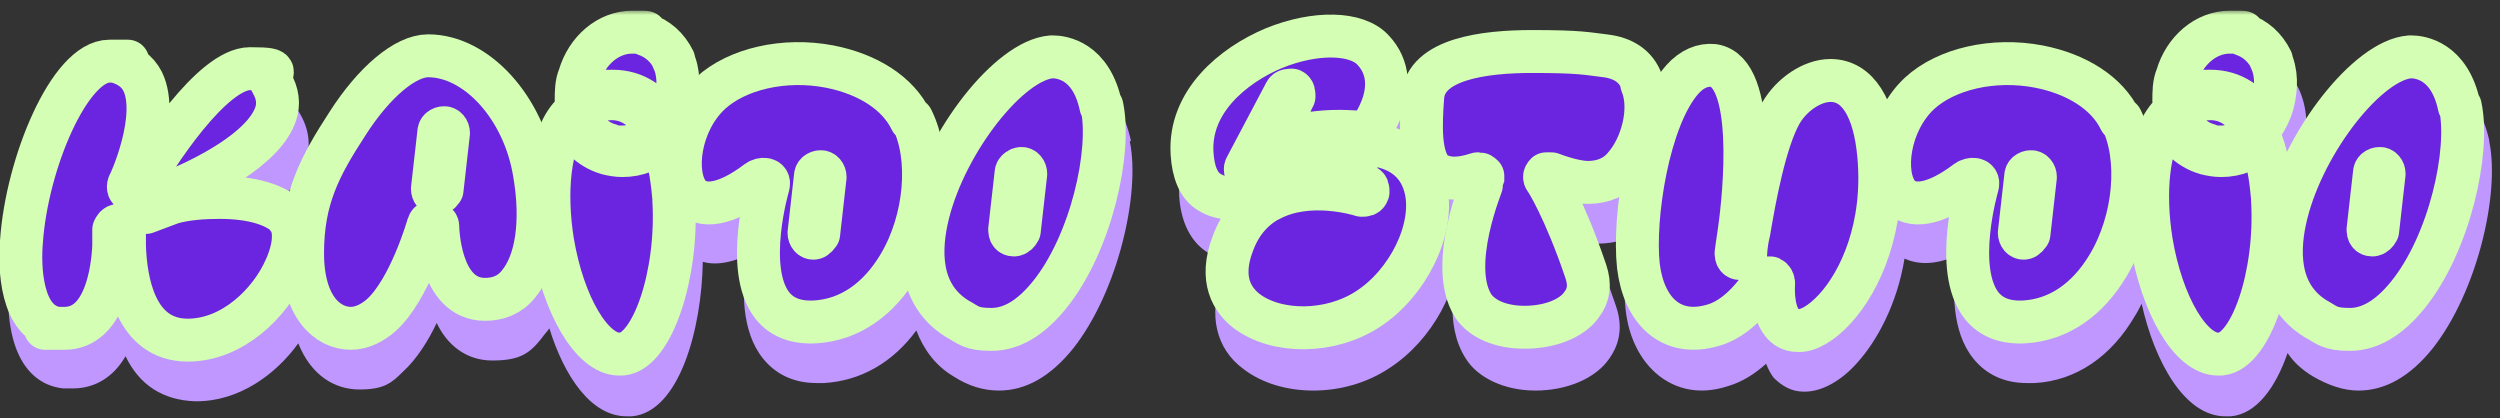 <?xml version="1.0" encoding="UTF-8"?>
<svg id="Layer_1" data-name="Layer 1" xmlns="http://www.w3.org/2000/svg" version="1.1" xmlns:xlink="http://www.w3.org/1999/xlink" viewBox="0 0 233 39">
  <rect x="0" y="0" width="233" height="39" fill="#333333" stroke="none"/>
  <defs>
    <style>
      .cls-1 {
        fill: none;
        stroke: #d4feb3;
        stroke-linejoin: round;
        stroke-width: 4px;
      }

      .cls-2 {
        mask: url(#mask-10);
      }

      .cls-3 {
        fill: #000;
      }

      .cls-3, .cls-4, .cls-5, .cls-6 {
        stroke-width: 0px;
      }

      .cls-7 {
        mask: url(#mask-2);
      }

      .cls-8 {
        mask: url(#mask-3);
      }

      .cls-9 {
        mask: url(#mask-9);
      }

      .cls-10 {
        mask: url(#mask-5);
      }

      .cls-11 {
        mask: url(#mask-8);
      }

      .cls-12 {
        mask: url(#mask-4);
      }

      .cls-4 {
        fill: #6b24df;
      }

      .cls-13 {
        mask: url(#mask-6);
      }

      .cls-5 {
        fill: #fff;
      }

      .cls-14 {
        mask: url(#mask-1);
      }

      .cls-15 {
        mask: url(#mask);
      }

      .cls-6 {
        fill: #bf97ff;
      }

      .cls-16 {
        mask: url(#mask-7);
      }
    </style>
    <mask id="mask" x="-1" y=".9" width="233" height="35" maskUnits="userSpaceOnUse">
      <g id="path-2-outside-2_1133_2483" data-name="path-2-outside-2 1133 2483">
        <rect class="cls-5" x="-1" y=".9" width="233" height="35"/>
        <path class="cls-3" d="M26.8,20.3c.8.9.7,2.7-.2,4.7-1.4,3.2-4.9,6.7-9.1,6.7h0c-4.9,0-5.8-5.5-5.9-8.8,0-.9,0-1.5,0-1.5,0-.3-.2-.4-.5-.4s-.4.2-.5.4c0,0,0,.6,0,1.5-.1,2.3-.8,7.7-4.6,7.7s-.4,0-.6,0c-3.5-.4-3.6-5.8-3.4-8.1.5-7.3,4.5-16.8,8.2-16.8s.3,0,.5,0c1.2.3,2.1.9,2.6,1.9,1.6,3.3-1.2,9.5-1.3,9.6-.1.3,0,.5.2.6.2,0,.5,0,.6-.2,1.7-3.1,7-11.2,10.5-11.2s1.4.4,2,1.3c.6,1,.7,2,.4,2.9-1.1,3.3-6.7,6.1-10,7.4l-2.5.9c-.2.1-.3.4-.2.6,0,.2.3.3.6.3l2.4-.9c1.4-.4,3-.5,4.5-.5,3,0,5.3.7,6.4,1.9Z"/>
        <path class="cls-3" d="M49.8,16.1c.8,4.6.2,8.4-1.5,10.4-.8,1-1.9,1.4-3.1,1.4-4.3,0-4.4-6.7-4.4-6.8,0-.2-.2-.4-.4-.4-.3,0-.4,0-.5.3,0,0-1.7,6-4.4,8.4-.8.7-1.8,1.2-2.8,1.2-2.1,0-4.5-1.9-4.5-7s1.6-8.1,4.2-12.1c2.5-3.9,5.4-6.3,7.5-6.3,4.5,0,8.9,4.8,9.9,10.9ZM41.2,17.7l.6-5.3c0-.3-.2-.5-.4-.5-.3,0-.5.2-.5.4l-.6,5.3c0,.3.2.5.4.5h0c.2,0,.4-.2.4-.4Z"/>
        <path class="cls-3" d="M62.7,5.5c.6,1.2.6,2.7.2,4.2-.2.7-.5,1.3-.9,1.9-1.2-2-2.8-3.1-4.9-3.1s-1.6.2-2.4.4c-.4.1-.7.3-1,.5,0-.8,0-1.6.3-2.3.7-2.4,2.7-4.1,4.9-4.1s.8,0,1.2.2c1.2.4,2.1,1.2,2.7,2.4ZM61.3,12.3c-.9.9-2.1,1.4-3.3,1.4s-.8,0-1.2-.2c-1.5-.4-2.6-1.7-3-3.3.4-.3.7-.4,1.1-.6.8-.3,1.5-.4,2.1-.4,2,0,3.4,1.3,4.2,3ZM62.8,18.7c.4,6.9-2,14-4.8,14.3,0,0-.2,0-.3,0-2.5,0-5.2-4.5-6.2-10.5-.7-4.4-.4-9.2,1.6-11.6.6,1.6,1.8,2.9,3.5,3.4.4.1.9.2,1.4.2,1.4,0,2.7-.5,3.7-1.5.8,2.1,1,4.4,1.1,5.5Z"/>
        <path class="cls-3" d="M85,11.1c1.8,3.6,1.3,9.4-1.2,13.6-1.9,3.2-4.6,5.1-7.8,5.3-1.8.1-3.1-.4-4-1.5-2.7-3.4-.4-11.2-.4-11.2.2-.7-.6-.7-1-.4-2.9,2.2-5.2,2.6-6.4,1.2-1.5-1.9-.9-6.7,2-9.4,2.5-2.3,6.9-3.3,11.1-2.5,3.6.7,6.4,2.5,7.6,5ZM76.3,21.8l.6-5.3c0-.3-.2-.5-.4-.5-.3,0-.5.2-.5.4l-.6,5.3c0,.3.2.5.4.5h0c.2,0,.4-.2.4-.4Z"/>
        <path class="cls-3" d="M102.7,9.9c.9,4.2-1,12.8-4.9,17.6-1.7,2.1-3.5,3.2-5.4,3.2s-2.1-.4-3.2-1c-3.7-2.3-3.5-6.6-2.7-9.8,1.7-6.8,7.6-14.3,11.5-14.6h.1c.8,0,3.6.3,4.5,4.6ZM95,21.5l.6-5.3c0-.3-.2-.5-.4-.5s-.5.2-.5.4l-.6,5.3c0,.3.1.5.4.5h0c.2,0,.4-.2.5-.4Z"/>
        <path class="cls-3" d="M119.9,14c1.5-.6,3.7-1.1,6.7-.8-1.3,1.2-3,1.9-4.5,1.9-1,0-1.7-.4-2-1,0,0,0,0,0,0ZM132.9,17.7c.8,3.7-1.7,8.7-5.4,11.1-3.5,2.3-8.5,2.3-11.3.2-1.3-1-2.6-2.9-1.3-6.3.7-1.9,1.8-3.1,3.1-3.9l.4-.2c3.6-1.9,8.2-.5,8.5-.4.3,0,.5,0,.6-.3,0-.3,0-.5-.3-.6,0,0-5.4-1.6-9.5.6-.6.4-3.3,1.1-5,0-1-.6-1.5-1.9-1.6-3.6-.3-4.8,3.8-8.2,7.6-9.8,3.9-1.6,7.8-1.5,9.3.2,1.4,1.5,1.6,3.6.6,5.8-.3.7-.7,1.3-1.2,1.9-3.4-.4-6,0-7.7.7-.2-1.5.5-3.4.9-4.1,0-.3,0-.5-.2-.6-.2,0-.5,0-.6.2l-3.7,7c-.1.2,0,.5.2.6.2.1.4,0,.6-.1,0,0,.7-.9,2.2-1.6,0,0,0,.1,0,.2.5.9,1.5,1.4,2.8,1.4,2,0,4.2-.9,5.8-2.6.1,0,.3,0,.4,0,2.7.4,4.3,1.9,4.8,4.2Z"/>
        <path class="cls-3" d="M153,7.8c1,2.4,0,5.9-1.6,7.7-.8,1-2,1.5-3.4,1.5s-3.4-.8-3.4-.8c-.2,0-.4,0-.5,0-.2.2-.2.4,0,.6,0,0,1.7,2.6,3.7,8.5.4,1.2.3,2.2-.4,3.1-.9,1.3-3,2.1-5.3,2.1s-4-.8-4.8-2c-2.4-3.8.9-11.5.9-11.6,0-.2,0-.4,0-.5,0,0-.2-.2-.3-.2h-.2c-.9.3-1.6.4-2.2.4s-1.5-.2-2-.7c-1.2-1.3-1.1-4.2-.9-6.9.3-3.5,5.7-4.2,10.2-4.2s5.1.2,6.8.4c1.7.2,2.9,1,3.4,2.4Z"/>
        <path class="cls-3" d="M175.1,14.5c.6,6.6-1.7,11.7-4.1,14.3-1.2,1.3-2.5,2.1-3.5,2-.6,0-1.1-.3-1.4-.7-1-1.2-.8-3.6-.8-3.7,0-.2-.1-.4-.3-.5,0,0,0,0-.2,0-.2,0-.3,0-.4.3,0,0-1.9,3.3-4.7,4.1-4,1.2-6.5-1.4-7-5.5-.5-4.5.9-13.8,4.1-17.4.9-1,1.9-1.4,2.9-1.3,4,.6,2.9,11.9,2.4,15.4-.2,1.3-.3,2.1-.3,2.1,0,.3.1.5.4.5.3,0,.5-.2.5-.4,0,0,0-.9.3-2.1.5-3,1.5-8.5,3-11.1,1-1.7,2.9-3,4.6-3,2.5,0,4.1,2.5,4.5,7Z"/>
        <path class="cls-3" d="M197.7,11.1c1.8,3.6,1.3,9.4-1.2,13.6-1.9,3.2-4.6,5.1-7.8,5.3-1.8.1-3.1-.4-4-1.5-2.7-3.4-.4-11.2-.4-11.2.2-.7-.6-.7-1-.4-2.9,2.2-5.2,2.6-6.4,1.2-1.5-1.9-.9-6.7,2-9.4,2.5-2.3,6.9-3.3,11.1-2.5,3.6.7,6.4,2.5,7.6,5ZM189.1,21.8l.6-5.3c0-.3-.2-.5-.4-.5-.3,0-.5.2-.5.4l-.6,5.3c0,.3.2.5.4.5h0c.2,0,.4-.2.4-.4Z"/>
        <path class="cls-3" d="M211.6,5.5c.6,1.2.6,2.7.2,4.2-.2.7-.5,1.3-.9,1.9-1.2-2-2.8-3.1-4.9-3.1s-1.6.2-2.4.4c-.4.1-.7.3-1,.5,0-.8,0-1.6.3-2.3.7-2.4,2.7-4.1,4.9-4.1s.8,0,1.2.2c1.2.4,2.1,1.2,2.7,2.4ZM210.3,12.3c-.9.9-2.1,1.4-3.3,1.4s-.8,0-1.2-.2c-1.5-.4-2.6-1.7-3-3.3.4-.3.7-.4,1.1-.6.8-.3,1.5-.4,2.1-.4,2,0,3.4,1.3,4.2,3ZM211.8,18.7c.4,6.9-2,14-4.8,14.3,0,0-.2,0-.3,0-2.5,0-5.2-4.5-6.2-10.5-.7-4.4-.4-9.2,1.6-11.6.6,1.6,1.8,2.9,3.5,3.4.4.1.9.2,1.4.2,1.4,0,2.7-.5,3.7-1.5.8,2.1,1,4.4,1.1,5.5Z"/>
        <path class="cls-3" d="M229.3,9.9c.9,4.2-1,12.8-4.9,17.6-1.7,2.1-3.5,3.2-5.4,3.2s-2.1-.4-3.2-1c-3.7-2.3-3.5-6.6-2.7-9.8,1.7-6.8,7.6-14.3,11.5-14.6h.1c.8,0,3.6.3,4.5,4.6ZM221.6,21.5l.6-5.3c0-.3-.2-.5-.4-.5-.3,0-.5.2-.5.4l-.6,5.3c0,.3.1.5.4.5h0c.2,0,.4-.2.5-.4Z"/>
      </g>
    </mask>
    <mask id="mask-1" x="-1" y=".9" width="233" height="35" maskUnits="userSpaceOnUse">
      <g id="path-2-outside-2_1133_2483-2" data-name="path-2-outside-2 1133 2483">
        <rect class="cls-5" x="-1" y=".9" width="233" height="35"/>
        <path class="cls-3" d="M26.8,20.3c.8.9.7,2.7-.2,4.7-1.4,3.2-4.9,6.7-9.1,6.7h0c-4.9,0-5.8-5.5-5.9-8.8,0-.9,0-1.5,0-1.5,0-.3-.2-.4-.5-.4s-.4.2-.5.4c0,0,0,.6,0,1.5-.1,2.3-.8,7.7-4.6,7.7s-.4,0-.6,0c-3.5-.4-3.6-5.8-3.4-8.1.5-7.3,4.5-16.8,8.2-16.8s.3,0,.5,0c1.2.3,2.1.9,2.6,1.9,1.6,3.3-1.2,9.5-1.3,9.6-.1.3,0,.5.2.6.2,0,.5,0,.6-.2,1.7-3.1,7-11.2,10.5-11.2s1.4.4,2,1.3c.6,1,.7,2,.4,2.9-1.1,3.3-6.7,6.1-10,7.4l-2.5.9c-.2.1-.3.4-.2.6,0,.2.3.3.6.3l2.4-.9c1.4-.4,3-.5,4.5-.5,3,0,5.3.7,6.4,1.9Z"/>
        <path class="cls-3" d="M49.8,16.1c.8,4.6.2,8.4-1.5,10.4-.8,1-1.9,1.4-3.1,1.4-4.3,0-4.4-6.7-4.4-6.8,0-.2-.2-.4-.4-.4-.3,0-.4,0-.5.3,0,0-1.7,6-4.4,8.4-.8.7-1.8,1.2-2.8,1.2-2.1,0-4.5-1.9-4.5-7s1.6-8.1,4.2-12.1c2.5-3.9,5.4-6.3,7.5-6.3,4.5,0,8.9,4.8,9.9,10.9ZM41.2,17.7l.6-5.3c0-.3-.2-.5-.4-.5-.3,0-.5.2-.5.4l-.6,5.3c0,.3.2.5.4.5h0c.2,0,.4-.2.4-.4Z"/>
        <path class="cls-3" d="M62.7,5.5c.6,1.2.6,2.7.2,4.2-.2.7-.5,1.3-.9,1.9-1.2-2-2.8-3.1-4.9-3.1s-1.6.2-2.4.4c-.4.1-.7.3-1,.5,0-.8,0-1.6.3-2.3.7-2.4,2.7-4.1,4.9-4.1s.8,0,1.2.2c1.2.4,2.1,1.2,2.7,2.4ZM61.3,12.3c-.9.9-2.1,1.4-3.3,1.4s-.8,0-1.2-.2c-1.5-.4-2.6-1.7-3-3.3.4-.3.7-.4,1.1-.6.8-.3,1.5-.4,2.1-.4,2,0,3.4,1.3,4.2,3ZM62.8,18.7c.4,6.9-2,14-4.8,14.3,0,0-.2,0-.3,0-2.5,0-5.2-4.5-6.2-10.5-.7-4.4-.4-9.2,1.6-11.6.6,1.6,1.8,2.9,3.5,3.4.4.1.9.2,1.4.2,1.4,0,2.7-.5,3.7-1.5.8,2.1,1,4.4,1.1,5.5Z"/>
        <path class="cls-3" d="M85,11.1c1.8,3.6,1.3,9.4-1.2,13.6-1.9,3.2-4.6,5.1-7.8,5.3-1.8.1-3.1-.4-4-1.5-2.7-3.4-.4-11.2-.4-11.2.2-.7-.6-.7-1-.4-2.9,2.2-5.2,2.6-6.4,1.2-1.5-1.9-.9-6.7,2-9.4,2.5-2.3,6.9-3.3,11.1-2.5,3.6.7,6.4,2.5,7.6,5ZM76.3,21.8l.6-5.3c0-.3-.2-.5-.4-.5-.3,0-.5.2-.5.4l-.6,5.3c0,.3.2.5.4.5h0c.2,0,.4-.2.4-.4Z"/>
        <path class="cls-3" d="M102.7,9.9c.9,4.2-1,12.8-4.9,17.6-1.7,2.1-3.5,3.2-5.4,3.2s-2.1-.4-3.2-1c-3.7-2.3-3.5-6.6-2.7-9.8,1.7-6.8,7.6-14.3,11.5-14.6h.1c.8,0,3.6.3,4.5,4.6ZM95,21.5l.6-5.3c0-.3-.2-.5-.4-.5s-.5.2-.5.4l-.6,5.3c0,.3.1.5.4.5h0c.2,0,.4-.2.5-.4Z"/>
        <path class="cls-3" d="M119.9,14c1.5-.6,3.7-1.1,6.7-.8-1.3,1.2-3,1.9-4.5,1.9-1,0-1.7-.4-2-1,0,0,0,0,0,0ZM132.9,17.7c.8,3.7-1.7,8.7-5.4,11.1-3.5,2.3-8.5,2.3-11.3.2-1.3-1-2.6-2.9-1.3-6.3.7-1.9,1.8-3.1,3.1-3.9l.4-.2c3.6-1.9,8.2-.5,8.5-.4.3,0,.5,0,.6-.3,0-.3,0-.5-.3-.6,0,0-5.4-1.6-9.5.6-.6.4-3.3,1.1-5,0-1-.6-1.5-1.9-1.6-3.6-.3-4.8,3.8-8.2,7.6-9.8,3.9-1.6,7.8-1.5,9.3.2,1.4,1.5,1.6,3.6.6,5.8-.3.7-.7,1.3-1.2,1.9-3.4-.4-6,0-7.7.7-.2-1.5.5-3.4.9-4.1,0-.3,0-.5-.2-.6-.2,0-.5,0-.6.2l-3.7,7c-.1.2,0,.5.2.6.2.1.4,0,.6-.1,0,0,.7-.9,2.2-1.6,0,0,0,.1,0,.2.5.9,1.5,1.4,2.8,1.4,2,0,4.2-.9,5.8-2.6.1,0,.3,0,.4,0,2.7.4,4.3,1.9,4.8,4.2Z"/>
        <path class="cls-3" d="M153,7.8c1,2.4,0,5.9-1.6,7.7-.8,1-2,1.5-3.4,1.5s-3.4-.8-3.4-.8c-.2,0-.4,0-.5,0-.2.2-.2.4,0,.6,0,0,1.7,2.6,3.7,8.5.4,1.2.3,2.2-.4,3.1-.9,1.3-3,2.1-5.3,2.1s-4-.8-4.8-2c-2.4-3.8.9-11.5.9-11.6,0-.2,0-.4,0-.5,0,0-.2-.2-.3-.2h-.2c-.9.3-1.6.4-2.2.4s-1.5-.2-2-.7c-1.2-1.3-1.1-4.2-.9-6.9.3-3.5,5.7-4.2,10.2-4.2s5.1.2,6.8.4c1.7.2,2.9,1,3.4,2.4Z"/>
        <path class="cls-3" d="M175.1,14.5c.6,6.6-1.7,11.7-4.1,14.3-1.2,1.3-2.5,2.1-3.5,2-.6,0-1.1-.3-1.4-.7-1-1.2-.8-3.6-.8-3.7,0-.2-.1-.4-.3-.5,0,0,0,0-.2,0-.2,0-.3,0-.4.3,0,0-1.9,3.3-4.7,4.1-4,1.2-6.5-1.4-7-5.5-.5-4.5.9-13.8,4.1-17.4.9-1,1.9-1.4,2.9-1.3,4,.6,2.9,11.9,2.4,15.4-.2,1.3-.3,2.1-.3,2.1,0,.3.1.5.4.5.3,0,.5-.2.5-.4,0,0,0-.9.3-2.1.5-3,1.5-8.5,3-11.1,1-1.7,2.9-3,4.6-3,2.5,0,4.1,2.5,4.5,7Z"/>
        <path class="cls-3" d="M197.7,11.1c1.8,3.6,1.3,9.4-1.2,13.6-1.9,3.2-4.6,5.1-7.8,5.3-1.8.1-3.1-.4-4-1.5-2.7-3.4-.4-11.2-.4-11.2.2-.7-.6-.7-1-.4-2.9,2.2-5.2,2.6-6.4,1.2-1.5-1.9-.9-6.7,2-9.4,2.5-2.3,6.9-3.3,11.1-2.5,3.6.7,6.4,2.5,7.6,5ZM189.1,21.8l.6-5.3c0-.3-.2-.5-.4-.5-.3,0-.5.2-.5.4l-.6,5.3c0,.3.2.5.4.5h0c.2,0,.4-.2.4-.4Z"/>
        <path class="cls-3" d="M211.6,5.5c.6,1.2.6,2.7.2,4.2-.2.7-.5,1.3-.9,1.9-1.2-2-2.8-3.1-4.9-3.1s-1.6.2-2.4.4c-.4.1-.7.3-1,.5,0-.8,0-1.6.3-2.3.7-2.4,2.7-4.1,4.9-4.1s.8,0,1.2.2c1.2.4,2.1,1.2,2.7,2.4ZM210.3,12.3c-.9.9-2.1,1.4-3.3,1.4s-.8,0-1.2-.2c-1.5-.4-2.6-1.7-3-3.3.4-.3.7-.4,1.1-.6.8-.3,1.5-.4,2.1-.4,2,0,3.4,1.3,4.2,3ZM211.8,18.7c.4,6.9-2,14-4.8,14.3,0,0-.2,0-.3,0-2.5,0-5.2-4.5-6.2-10.5-.7-4.4-.4-9.2,1.6-11.6.6,1.6,1.8,2.9,3.5,3.4.4.1.9.2,1.4.2,1.4,0,2.7-.5,3.7-1.5.8,2.1,1,4.4,1.1,5.5Z"/>
        <path class="cls-3" d="M229.3,9.9c.9,4.2-1,12.8-4.9,17.6-1.7,2.1-3.5,3.2-5.4,3.2s-2.1-.4-3.2-1c-3.7-2.3-3.5-6.6-2.7-9.8,1.7-6.8,7.6-14.3,11.5-14.6h.1c.8,0,3.6.3,4.5,4.6ZM221.6,21.5l.6-5.3c0-.3-.2-.5-.4-.5-.3,0-.5.2-.5.4l-.6,5.3c0,.3.1.5.4.5h0c.2,0,.4-.2.5-.4Z"/>
      </g>
    </mask>
    <mask id="mask-2" x="-1" y=".9" width="233" height="35" maskUnits="userSpaceOnUse">
      <g id="path-2-outside-2_1133_2483-3" data-name="path-2-outside-2 1133 2483">
        <rect class="cls-5" x="-1" y=".9" width="233" height="35"/>
        <path class="cls-3" d="M26.8,20.3c.8.9.7,2.7-.2,4.7-1.4,3.2-4.9,6.7-9.1,6.7h0c-4.9,0-5.8-5.5-5.9-8.8,0-.9,0-1.5,0-1.5,0-.3-.2-.4-.5-.4s-.4.2-.5.4c0,0,0,.6,0,1.5-.1,2.3-.8,7.7-4.6,7.7s-.4,0-.6,0c-3.5-.4-3.6-5.8-3.4-8.1.5-7.3,4.5-16.8,8.2-16.8s.3,0,.5,0c1.2.3,2.1.9,2.6,1.9,1.6,3.3-1.2,9.5-1.3,9.6-.1.3,0,.5.2.6.2,0,.5,0,.6-.2,1.7-3.1,7-11.2,10.5-11.2s1.4.4,2,1.3c.6,1,.7,2,.4,2.9-1.1,3.3-6.7,6.1-10,7.4l-2.5.9c-.2.1-.3.4-.2.6,0,.2.3.3.6.3l2.4-.9c1.4-.4,3-.5,4.5-.5,3,0,5.3.7,6.4,1.9Z"/>
        <path class="cls-3" d="M49.8,16.1c.8,4.6.2,8.4-1.5,10.4-.8,1-1.9,1.4-3.1,1.4-4.3,0-4.4-6.7-4.4-6.8,0-.2-.2-.4-.4-.4-.3,0-.4,0-.5.3,0,0-1.7,6-4.4,8.4-.8.7-1.8,1.2-2.8,1.2-2.1,0-4.5-1.9-4.5-7s1.6-8.1,4.2-12.1c2.5-3.9,5.4-6.3,7.5-6.3,4.5,0,8.9,4.8,9.9,10.9ZM41.2,17.7l.6-5.3c0-.3-.2-.5-.4-.5-.3,0-.5.2-.5.4l-.6,5.3c0,.3.2.5.4.5h0c.2,0,.4-.2.4-.4Z"/>
        <path class="cls-3" d="M62.7,5.5c.6,1.2.6,2.7.2,4.2-.2.7-.5,1.3-.9,1.9-1.2-2-2.8-3.1-4.9-3.1s-1.6.2-2.4.4c-.4.1-.7.3-1,.5,0-.8,0-1.6.3-2.3.7-2.4,2.7-4.1,4.9-4.1s.8,0,1.2.2c1.2.4,2.1,1.2,2.7,2.4ZM61.3,12.3c-.9.9-2.1,1.4-3.3,1.4s-.8,0-1.2-.2c-1.5-.4-2.6-1.7-3-3.3.4-.3.7-.4,1.1-.6.8-.3,1.5-.4,2.1-.4,2,0,3.4,1.3,4.2,3ZM62.8,18.7c.4,6.9-2,14-4.8,14.3,0,0-.2,0-.3,0-2.5,0-5.2-4.5-6.2-10.5-.7-4.4-.4-9.2,1.6-11.6.6,1.6,1.8,2.9,3.5,3.4.4.1.9.2,1.4.2,1.4,0,2.7-.5,3.7-1.5.8,2.1,1,4.4,1.1,5.5Z"/>
        <path class="cls-3" d="M85,11.1c1.8,3.6,1.3,9.4-1.2,13.6-1.9,3.2-4.6,5.1-7.8,5.3-1.8.1-3.1-.4-4-1.5-2.7-3.4-.4-11.2-.4-11.2.2-.7-.6-.7-1-.4-2.9,2.2-5.2,2.6-6.4,1.2-1.5-1.9-.9-6.7,2-9.4,2.5-2.3,6.9-3.3,11.1-2.5,3.6.7,6.4,2.5,7.6,5ZM76.3,21.8l.6-5.3c0-.3-.2-.5-.4-.5-.3,0-.5.2-.5.4l-.6,5.3c0,.3.2.5.4.5h0c.2,0,.4-.2.4-.4Z"/>
        <path class="cls-3" d="M102.7,9.9c.9,4.2-1,12.8-4.9,17.6-1.7,2.1-3.5,3.2-5.4,3.2s-2.1-.4-3.2-1c-3.7-2.3-3.5-6.6-2.7-9.8,1.7-6.8,7.6-14.3,11.5-14.6h.1c.8,0,3.6.3,4.5,4.6ZM95,21.5l.6-5.3c0-.3-.2-.5-.4-.5s-.5.2-.5.4l-.6,5.3c0,.3.1.5.4.5h0c.2,0,.4-.2.5-.4Z"/>
        <path class="cls-3" d="M119.9,14c1.5-.6,3.7-1.1,6.7-.8-1.3,1.2-3,1.9-4.5,1.9-1,0-1.7-.4-2-1,0,0,0,0,0,0ZM132.9,17.7c.8,3.7-1.7,8.7-5.4,11.1-3.5,2.3-8.5,2.3-11.3.2-1.3-1-2.6-2.9-1.3-6.3.7-1.9,1.8-3.1,3.1-3.9l.4-.2c3.6-1.9,8.2-.5,8.5-.4.3,0,.5,0,.6-.3,0-.3,0-.5-.3-.6,0,0-5.4-1.6-9.5.6-.6.4-3.3,1.1-5,0-1-.6-1.5-1.9-1.6-3.6-.3-4.8,3.8-8.2,7.6-9.8,3.9-1.6,7.8-1.5,9.3.2,1.4,1.5,1.6,3.6.6,5.8-.3.7-.7,1.3-1.2,1.9-3.4-.4-6,0-7.7.7-.2-1.5.5-3.4.9-4.1,0-.3,0-.5-.2-.6-.2,0-.5,0-.6.2l-3.7,7c-.1.2,0,.5.2.6.2.1.4,0,.6-.1,0,0,.7-.9,2.2-1.6,0,0,0,.1,0,.2.5.9,1.5,1.4,2.8,1.4,2,0,4.2-.9,5.8-2.6.1,0,.3,0,.4,0,2.7.4,4.3,1.9,4.8,4.2Z"/>
        <path class="cls-3" d="M153,7.8c1,2.4,0,5.9-1.6,7.7-.8,1-2,1.5-3.4,1.5s-3.4-.8-3.4-.8c-.2,0-.4,0-.5,0-.2.2-.2.4,0,.6,0,0,1.7,2.6,3.7,8.5.4,1.2.3,2.2-.4,3.1-.9,1.3-3,2.1-5.3,2.1s-4-.8-4.8-2c-2.4-3.8.9-11.5.9-11.6,0-.2,0-.4,0-.5,0,0-.2-.2-.3-.2h-.2c-.9.3-1.6.4-2.2.4s-1.5-.2-2-.7c-1.2-1.3-1.1-4.2-.9-6.9.3-3.5,5.7-4.2,10.2-4.2s5.1.2,6.8.4c1.7.2,2.9,1,3.4,2.4Z"/>
        <path class="cls-3" d="M175.1,14.5c.6,6.6-1.7,11.7-4.1,14.3-1.2,1.3-2.5,2.1-3.5,2-.6,0-1.1-.3-1.4-.7-1-1.2-.8-3.6-.8-3.7,0-.2-.1-.4-.3-.5,0,0,0,0-.2,0-.2,0-.3,0-.4.3,0,0-1.9,3.3-4.7,4.1-4,1.2-6.5-1.4-7-5.5-.5-4.5.9-13.8,4.1-17.4.9-1,1.9-1.4,2.9-1.3,4,.6,2.9,11.9,2.4,15.4-.2,1.3-.3,2.1-.3,2.1,0,.3.1.5.4.5.3,0,.5-.2.5-.4,0,0,0-.9.3-2.1.5-3,1.5-8.5,3-11.1,1-1.7,2.9-3,4.6-3,2.5,0,4.1,2.5,4.5,7Z"/>
        <path class="cls-3" d="M197.7,11.1c1.8,3.6,1.3,9.4-1.2,13.6-1.9,3.2-4.6,5.1-7.8,5.3-1.8.1-3.1-.4-4-1.5-2.7-3.4-.4-11.2-.4-11.2.2-.7-.6-.7-1-.4-2.9,2.2-5.2,2.6-6.4,1.2-1.5-1.9-.9-6.7,2-9.4,2.5-2.3,6.9-3.3,11.1-2.5,3.6.7,6.4,2.5,7.6,5ZM189.1,21.8l.6-5.3c0-.3-.2-.5-.4-.5-.3,0-.5.2-.5.4l-.6,5.3c0,.3.2.5.4.5h0c.2,0,.4-.2.4-.4Z"/>
        <path class="cls-3" d="M211.6,5.5c.6,1.2.6,2.7.2,4.2-.2.7-.5,1.3-.9,1.9-1.2-2-2.8-3.1-4.9-3.1s-1.6.2-2.4.4c-.4.1-.7.3-1,.5,0-.8,0-1.6.3-2.3.7-2.4,2.7-4.1,4.9-4.1s.8,0,1.2.2c1.2.4,2.1,1.2,2.7,2.4ZM210.3,12.3c-.9.9-2.1,1.4-3.3,1.4s-.8,0-1.2-.2c-1.5-.4-2.6-1.7-3-3.3.4-.3.7-.4,1.1-.6.8-.3,1.5-.4,2.1-.4,2,0,3.4,1.3,4.2,3ZM211.8,18.7c.4,6.9-2,14-4.8,14.3,0,0-.2,0-.3,0-2.5,0-5.2-4.5-6.2-10.5-.7-4.4-.4-9.2,1.6-11.6.6,1.6,1.8,2.9,3.5,3.4.4.1.9.2,1.4.2,1.4,0,2.7-.5,3.7-1.5.8,2.1,1,4.4,1.1,5.5Z"/>
        <path class="cls-3" d="M229.3,9.9c.9,4.2-1,12.8-4.9,17.6-1.7,2.1-3.5,3.2-5.4,3.2s-2.1-.4-3.2-1c-3.7-2.3-3.5-6.6-2.7-9.8,1.7-6.8,7.6-14.3,11.5-14.6h.1c.8,0,3.6.3,4.5,4.6ZM221.6,21.5l.6-5.3c0-.3-.2-.5-.4-.5-.3,0-.5.2-.5.4l-.6,5.3c0,.3.1.5.4.5h0c.2,0,.4-.2.5-.4Z"/>
      </g>
    </mask>
    <mask id="mask-3" x="-1" y=".9" width="233" height="35" maskUnits="userSpaceOnUse">
      <g id="path-2-outside-2_1133_2483-4" data-name="path-2-outside-2 1133 2483">
        <rect class="cls-5" x="-1" y=".9" width="233" height="35"/>
        <path class="cls-3" d="M26.8,20.3c.8.9.7,2.7-.2,4.7-1.4,3.2-4.9,6.7-9.1,6.7h0c-4.9,0-5.8-5.5-5.9-8.8,0-.9,0-1.5,0-1.5,0-.3-.2-.4-.5-.4s-.4.2-.5.4c0,0,0,.6,0,1.5-.1,2.3-.8,7.7-4.6,7.7s-.4,0-.6,0c-3.5-.4-3.6-5.8-3.4-8.1.5-7.3,4.5-16.8,8.2-16.8s.3,0,.5,0c1.2.3,2.1.9,2.6,1.9,1.6,3.3-1.2,9.5-1.3,9.6-.1.3,0,.5.2.6.2,0,.5,0,.6-.2,1.7-3.1,7-11.2,10.5-11.2s1.4.4,2,1.3c.6,1,.7,2,.4,2.9-1.1,3.3-6.7,6.1-10,7.4l-2.5.9c-.2.1-.3.4-.2.6,0,.2.3.3.6.3l2.4-.9c1.4-.4,3-.5,4.5-.5,3,0,5.3.7,6.4,1.9Z"/>
        <path class="cls-3" d="M49.8,16.1c.8,4.6.2,8.4-1.5,10.4-.8,1-1.9,1.4-3.1,1.4-4.3,0-4.4-6.7-4.4-6.8,0-.2-.2-.4-.4-.4-.3,0-.4,0-.5.3,0,0-1.7,6-4.4,8.4-.8.7-1.8,1.2-2.8,1.2-2.1,0-4.5-1.9-4.5-7s1.6-8.1,4.2-12.1c2.5-3.9,5.4-6.3,7.5-6.3,4.5,0,8.9,4.8,9.9,10.9ZM41.2,17.7l.6-5.3c0-.3-.2-.5-.4-.5-.3,0-.5.2-.5.4l-.6,5.3c0,.3.2.5.4.5h0c.2,0,.4-.2.4-.4Z"/>
        <path class="cls-3" d="M62.7,5.5c.6,1.2.6,2.7.2,4.2-.2.7-.5,1.3-.9,1.9-1.2-2-2.8-3.1-4.9-3.1s-1.6.2-2.4.4c-.4.1-.7.3-1,.5,0-.8,0-1.6.3-2.3.7-2.4,2.7-4.1,4.9-4.1s.8,0,1.2.2c1.2.4,2.1,1.2,2.7,2.4ZM61.3,12.3c-.9.9-2.1,1.4-3.3,1.4s-.8,0-1.2-.2c-1.5-.4-2.6-1.7-3-3.3.4-.3.7-.4,1.1-.6.8-.3,1.5-.4,2.1-.4,2,0,3.4,1.3,4.2,3ZM62.8,18.7c.4,6.9-2,14-4.8,14.3,0,0-.2,0-.3,0-2.5,0-5.2-4.5-6.2-10.5-.7-4.4-.4-9.2,1.6-11.6.6,1.6,1.8,2.9,3.5,3.4.4.1.9.2,1.4.2,1.4,0,2.7-.5,3.7-1.5.8,2.1,1,4.4,1.1,5.5Z"/>
        <path class="cls-3" d="M85,11.1c1.8,3.6,1.3,9.4-1.2,13.6-1.9,3.2-4.6,5.1-7.8,5.3-1.8.1-3.1-.4-4-1.5-2.7-3.4-.4-11.2-.4-11.2.2-.7-.6-.7-1-.4-2.9,2.2-5.2,2.6-6.4,1.2-1.5-1.9-.9-6.7,2-9.4,2.5-2.3,6.9-3.3,11.1-2.5,3.6.7,6.4,2.5,7.6,5ZM76.3,21.8l.6-5.3c0-.3-.2-.5-.4-.5-.3,0-.5.2-.5.4l-.6,5.3c0,.3.2.5.4.5h0c.2,0,.4-.2.4-.4Z"/>
        <path class="cls-3" d="M102.7,9.9c.9,4.2-1,12.8-4.9,17.6-1.7,2.1-3.5,3.2-5.4,3.2s-2.1-.4-3.2-1c-3.7-2.3-3.5-6.6-2.7-9.8,1.7-6.8,7.6-14.3,11.5-14.6h.1c.8,0,3.6.3,4.5,4.6ZM95,21.5l.6-5.3c0-.3-.2-.5-.4-.5s-.5.2-.5.4l-.6,5.3c0,.3.1.5.4.5h0c.2,0,.4-.2.5-.4Z"/>
        <path class="cls-3" d="M119.9,14c1.5-.6,3.7-1.1,6.7-.8-1.3,1.2-3,1.9-4.5,1.9-1,0-1.7-.4-2-1,0,0,0,0,0,0ZM132.9,17.7c.8,3.7-1.7,8.7-5.4,11.1-3.5,2.3-8.5,2.3-11.3.2-1.3-1-2.6-2.9-1.3-6.3.7-1.9,1.8-3.1,3.1-3.9l.4-.2c3.6-1.9,8.2-.5,8.5-.4.3,0,.5,0,.6-.3,0-.3,0-.5-.3-.6,0,0-5.4-1.6-9.5.6-.6.4-3.3,1.1-5,0-1-.6-1.5-1.9-1.6-3.6-.3-4.8,3.8-8.2,7.6-9.8,3.9-1.6,7.8-1.5,9.3.2,1.4,1.5,1.6,3.6.6,5.8-.3.7-.7,1.3-1.2,1.9-3.4-.4-6,0-7.7.7-.2-1.5.5-3.4.9-4.1,0-.3,0-.5-.2-.6-.2,0-.5,0-.6.2l-3.7,7c-.1.2,0,.5.2.6.2.1.4,0,.6-.1,0,0,.7-.9,2.2-1.6,0,0,0,.1,0,.2.5.9,1.5,1.4,2.8,1.4,2,0,4.2-.9,5.8-2.6.1,0,.3,0,.4,0,2.7.4,4.3,1.9,4.8,4.2Z"/>
        <path class="cls-3" d="M153,7.8c1,2.4,0,5.9-1.6,7.7-.8,1-2,1.5-3.4,1.5s-3.4-.8-3.4-.8c-.2,0-.4,0-.5,0-.2.2-.2.4,0,.6,0,0,1.7,2.6,3.7,8.5.4,1.2.3,2.2-.4,3.1-.9,1.3-3,2.1-5.3,2.1s-4-.8-4.8-2c-2.4-3.8.9-11.5.9-11.6,0-.2,0-.4,0-.5,0,0-.2-.2-.3-.2h-.2c-.9.3-1.6.4-2.2.4s-1.5-.2-2-.7c-1.2-1.3-1.1-4.2-.9-6.9.3-3.5,5.7-4.2,10.2-4.2s5.1.2,6.8.4c1.7.2,2.9,1,3.4,2.4Z"/>
        <path class="cls-3" d="M175.1,14.5c.6,6.6-1.7,11.7-4.1,14.3-1.2,1.3-2.5,2.1-3.5,2-.6,0-1.1-.3-1.4-.7-1-1.2-.8-3.6-.8-3.7,0-.2-.1-.4-.3-.5,0,0,0,0-.2,0-.2,0-.3,0-.4.3,0,0-1.9,3.3-4.7,4.1-4,1.2-6.5-1.4-7-5.5-.5-4.5.9-13.8,4.1-17.4.9-1,1.9-1.4,2.9-1.3,4,.6,2.9,11.9,2.4,15.4-.2,1.3-.3,2.1-.3,2.1,0,.3.1.5.4.5.3,0,.5-.2.5-.4,0,0,0-.9.3-2.1.5-3,1.5-8.5,3-11.1,1-1.7,2.9-3,4.6-3,2.5,0,4.1,2.5,4.5,7Z"/>
        <path class="cls-3" d="M197.7,11.1c1.8,3.6,1.3,9.4-1.2,13.6-1.9,3.2-4.6,5.1-7.8,5.3-1.8.1-3.1-.4-4-1.5-2.7-3.4-.4-11.2-.4-11.2.2-.7-.6-.7-1-.4-2.9,2.2-5.2,2.6-6.4,1.2-1.5-1.9-.9-6.7,2-9.4,2.5-2.3,6.9-3.3,11.1-2.5,3.6.7,6.4,2.5,7.6,5ZM189.1,21.8l.6-5.3c0-.3-.2-.5-.4-.5-.3,0-.5.2-.5.4l-.6,5.3c0,.3.2.5.4.5h0c.2,0,.4-.2.4-.4Z"/>
        <path class="cls-3" d="M211.6,5.5c.6,1.2.6,2.7.2,4.2-.2.7-.5,1.3-.9,1.9-1.2-2-2.8-3.1-4.9-3.1s-1.6.2-2.4.4c-.4.1-.7.3-1,.5,0-.8,0-1.6.3-2.3.7-2.4,2.7-4.1,4.9-4.1s.8,0,1.2.2c1.2.4,2.1,1.2,2.7,2.4ZM210.3,12.3c-.9.9-2.1,1.4-3.3,1.4s-.8,0-1.2-.2c-1.5-.4-2.6-1.7-3-3.3.4-.3.7-.4,1.1-.6.8-.3,1.5-.4,2.1-.4,2,0,3.4,1.3,4.2,3ZM211.8,18.7c.4,6.9-2,14-4.8,14.3,0,0-.2,0-.3,0-2.5,0-5.2-4.5-6.2-10.5-.7-4.4-.4-9.2,1.6-11.6.6,1.6,1.8,2.9,3.5,3.4.4.1.9.2,1.4.2,1.4,0,2.7-.5,3.7-1.5.8,2.1,1,4.4,1.1,5.5Z"/>
        <path class="cls-3" d="M229.3,9.9c.9,4.2-1,12.8-4.9,17.6-1.7,2.1-3.5,3.2-5.4,3.2s-2.1-.4-3.2-1c-3.7-2.3-3.5-6.6-2.7-9.8,1.7-6.8,7.6-14.3,11.5-14.6h.1c.8,0,3.6.3,4.5,4.6ZM221.6,21.5l.6-5.3c0-.3-.2-.5-.4-.5-.3,0-.5.2-.5.4l-.6,5.3c0,.3.1.5.4.5h0c.2,0,.4-.2.5-.4Z"/>
      </g>
    </mask>
    <mask id="mask-4" x="-1" y=".9" width="233" height="35" maskUnits="userSpaceOnUse">
      <g id="path-2-outside-2_1133_2483-5" data-name="path-2-outside-2 1133 2483">
        <rect class="cls-5" x="-1" y=".9" width="233" height="35"/>
        <path class="cls-3" d="M26.8,20.3c.8.9.7,2.7-.2,4.7-1.4,3.2-4.9,6.7-9.1,6.7h0c-4.9,0-5.8-5.5-5.9-8.8,0-.9,0-1.5,0-1.5,0-.3-.2-.4-.5-.4s-.4.2-.5.4c0,0,0,.6,0,1.5-.1,2.3-.8,7.7-4.6,7.7s-.4,0-.6,0c-3.5-.4-3.6-5.8-3.4-8.1.5-7.3,4.5-16.8,8.2-16.8s.3,0,.5,0c1.2.3,2.1.9,2.6,1.9,1.6,3.3-1.2,9.5-1.3,9.6-.1.3,0,.5.2.6.2,0,.5,0,.6-.2,1.7-3.1,7-11.2,10.5-11.2s1.4.4,2,1.3c.6,1,.7,2,.4,2.9-1.1,3.3-6.7,6.1-10,7.4l-2.5.9c-.2.1-.3.4-.2.6,0,.2.3.3.6.3l2.4-.9c1.4-.4,3-.5,4.5-.5,3,0,5.3.7,6.4,1.9Z"/>
        <path class="cls-3" d="M49.8,16.1c.8,4.6.2,8.4-1.5,10.4-.8,1-1.9,1.4-3.1,1.4-4.3,0-4.4-6.7-4.4-6.8,0-.2-.2-.4-.4-.4-.3,0-.4,0-.5.3,0,0-1.7,6-4.4,8.4-.8.7-1.8,1.2-2.8,1.2-2.1,0-4.5-1.9-4.5-7s1.6-8.1,4.2-12.1c2.5-3.9,5.4-6.3,7.5-6.3,4.5,0,8.9,4.8,9.9,10.9ZM41.2,17.7l.6-5.3c0-.3-.2-.5-.4-.5-.3,0-.5.2-.5.4l-.6,5.3c0,.3.2.5.4.5h0c.2,0,.4-.2.4-.4Z"/>
        <path class="cls-3" d="M62.7,5.5c.6,1.2.6,2.7.2,4.2-.2.7-.5,1.3-.9,1.9-1.2-2-2.8-3.1-4.9-3.1s-1.6.2-2.4.4c-.4.1-.7.3-1,.5,0-.8,0-1.6.3-2.3.7-2.4,2.7-4.1,4.9-4.1s.8,0,1.2.2c1.2.4,2.1,1.2,2.7,2.4ZM61.3,12.3c-.9.9-2.1,1.4-3.3,1.4s-.8,0-1.2-.2c-1.5-.4-2.6-1.7-3-3.3.4-.3.7-.4,1.1-.6.8-.3,1.5-.4,2.1-.4,2,0,3.4,1.3,4.2,3ZM62.8,18.7c.4,6.9-2,14-4.8,14.3,0,0-.2,0-.3,0-2.5,0-5.2-4.5-6.2-10.5-.7-4.4-.4-9.2,1.6-11.6.6,1.6,1.8,2.9,3.5,3.4.4.1.9.2,1.4.2,1.4,0,2.7-.5,3.7-1.5.8,2.1,1,4.4,1.1,5.5Z"/>
        <path class="cls-3" d="M85,11.1c1.8,3.6,1.3,9.4-1.2,13.6-1.9,3.2-4.6,5.1-7.8,5.3-1.8.1-3.1-.4-4-1.5-2.7-3.4-.4-11.2-.4-11.2.2-.7-.6-.7-1-.4-2.9,2.2-5.2,2.6-6.4,1.2-1.5-1.9-.9-6.7,2-9.4,2.5-2.3,6.9-3.3,11.1-2.5,3.6.7,6.4,2.5,7.6,5ZM76.3,21.8l.6-5.3c0-.3-.2-.5-.4-.5-.3,0-.5.2-.5.4l-.6,5.3c0,.3.2.5.4.5h0c.2,0,.4-.2.4-.4Z"/>
        <path class="cls-3" d="M102.7,9.9c.9,4.2-1,12.8-4.9,17.6-1.7,2.1-3.5,3.2-5.4,3.2s-2.1-.4-3.2-1c-3.7-2.3-3.5-6.6-2.7-9.8,1.7-6.8,7.6-14.3,11.5-14.6h.1c.8,0,3.6.3,4.5,4.6ZM95,21.5l.6-5.3c0-.3-.2-.5-.4-.5s-.5.2-.5.4l-.6,5.3c0,.3.1.5.4.5h0c.2,0,.4-.2.5-.4Z"/>
        <path class="cls-3" d="M119.9,14c1.5-.6,3.7-1.1,6.7-.8-1.3,1.2-3,1.9-4.5,1.9-1,0-1.7-.4-2-1,0,0,0,0,0,0ZM132.9,17.7c.8,3.7-1.7,8.7-5.4,11.1-3.5,2.3-8.5,2.3-11.3.2-1.3-1-2.6-2.9-1.3-6.3.7-1.9,1.8-3.1,3.1-3.9l.4-.2c3.6-1.9,8.2-.5,8.5-.4.3,0,.5,0,.6-.3,0-.3,0-.5-.3-.6,0,0-5.4-1.6-9.5.6-.6.4-3.3,1.1-5,0-1-.6-1.5-1.9-1.6-3.6-.3-4.8,3.8-8.2,7.6-9.8,3.9-1.6,7.8-1.5,9.3.2,1.4,1.5,1.6,3.6.6,5.8-.3.7-.7,1.3-1.2,1.9-3.4-.4-6,0-7.7.7-.2-1.5.5-3.4.9-4.1,0-.3,0-.5-.2-.6-.2,0-.5,0-.6.2l-3.7,7c-.1.2,0,.5.2.6.2.1.4,0,.6-.1,0,0,.7-.9,2.2-1.6,0,0,0,.1,0,.2.5.9,1.5,1.4,2.8,1.4,2,0,4.2-.9,5.8-2.6.1,0,.3,0,.4,0,2.7.4,4.3,1.9,4.8,4.2Z"/>
        <path class="cls-3" d="M153,7.8c1,2.4,0,5.9-1.6,7.7-.8,1-2,1.5-3.4,1.5s-3.4-.8-3.4-.8c-.2,0-.4,0-.5,0-.2.2-.2.4,0,.6,0,0,1.7,2.6,3.7,8.5.4,1.2.3,2.2-.4,3.1-.9,1.3-3,2.1-5.3,2.1s-4-.8-4.8-2c-2.4-3.8.9-11.5.9-11.6,0-.2,0-.4,0-.5,0,0-.2-.2-.3-.2h-.2c-.9.3-1.6.4-2.2.4s-1.5-.2-2-.7c-1.2-1.3-1.1-4.2-.9-6.9.3-3.5,5.7-4.2,10.2-4.2s5.1.2,6.8.4c1.7.2,2.9,1,3.4,2.4Z"/>
        <path class="cls-3" d="M175.1,14.5c.6,6.6-1.7,11.7-4.1,14.3-1.2,1.3-2.5,2.1-3.5,2-.6,0-1.1-.3-1.4-.7-1-1.2-.8-3.6-.8-3.7,0-.2-.1-.4-.3-.5,0,0,0,0-.2,0-.2,0-.3,0-.4.3,0,0-1.9,3.3-4.7,4.1-4,1.2-6.5-1.4-7-5.5-.5-4.5.9-13.8,4.1-17.4.9-1,1.9-1.4,2.9-1.3,4,.6,2.9,11.9,2.4,15.4-.2,1.3-.3,2.1-.3,2.1,0,.3.1.5.4.5.3,0,.5-.2.5-.4,0,0,0-.9.3-2.1.5-3,1.5-8.5,3-11.1,1-1.7,2.9-3,4.6-3,2.5,0,4.1,2.5,4.5,7Z"/>
        <path class="cls-3" d="M197.7,11.1c1.8,3.6,1.3,9.4-1.2,13.6-1.9,3.2-4.6,5.1-7.8,5.3-1.8.1-3.1-.4-4-1.5-2.7-3.4-.4-11.2-.4-11.2.2-.7-.6-.7-1-.4-2.9,2.2-5.2,2.6-6.4,1.2-1.5-1.9-.9-6.7,2-9.4,2.5-2.3,6.9-3.3,11.1-2.5,3.6.7,6.4,2.5,7.6,5ZM189.1,21.8l.6-5.3c0-.3-.2-.5-.4-.5-.3,0-.5.2-.5.4l-.6,5.3c0,.3.2.5.4.5h0c.2,0,.4-.2.4-.4Z"/>
        <path class="cls-3" d="M211.6,5.5c.6,1.2.6,2.7.2,4.2-.2.7-.5,1.3-.9,1.9-1.2-2-2.8-3.1-4.9-3.1s-1.6.2-2.4.4c-.4.1-.7.3-1,.5,0-.8,0-1.6.3-2.3.7-2.4,2.7-4.1,4.9-4.1s.8,0,1.2.2c1.2.4,2.1,1.2,2.7,2.4ZM210.3,12.3c-.9.9-2.1,1.4-3.3,1.4s-.8,0-1.2-.2c-1.5-.4-2.6-1.7-3-3.3.4-.3.7-.4,1.1-.6.8-.3,1.5-.4,2.1-.4,2,0,3.4,1.3,4.2,3ZM211.8,18.7c.4,6.9-2,14-4.8,14.3,0,0-.2,0-.3,0-2.5,0-5.2-4.5-6.2-10.5-.7-4.4-.4-9.2,1.6-11.6.6,1.6,1.8,2.9,3.5,3.4.4.1.9.2,1.4.2,1.4,0,2.7-.5,3.7-1.5.8,2.1,1,4.4,1.1,5.5Z"/>
        <path class="cls-3" d="M229.3,9.9c.9,4.2-1,12.8-4.9,17.6-1.7,2.1-3.5,3.2-5.4,3.2s-2.1-.4-3.2-1c-3.7-2.3-3.5-6.6-2.7-9.8,1.7-6.8,7.6-14.3,11.5-14.6h.1c.8,0,3.6.3,4.5,4.6ZM221.6,21.5l.6-5.3c0-.3-.2-.5-.4-.5-.3,0-.5.2-.5.4l-.6,5.3c0,.3.1.5.4.5h0c.2,0,.4-.2.5-.4Z"/>
      </g>
    </mask>
    <mask id="mask-5" x="-1" y=".9" width="233" height="35" maskUnits="userSpaceOnUse">
      <g id="path-2-outside-2_1133_2483-6" data-name="path-2-outside-2 1133 2483">
        <rect class="cls-5" x="-1" y=".9" width="233" height="35"/>
        <path class="cls-3" d="M26.8,20.3c.8.9.7,2.7-.2,4.7-1.4,3.2-4.9,6.7-9.1,6.7h0c-4.9,0-5.8-5.5-5.9-8.8,0-.9,0-1.5,0-1.5,0-.3-.2-.4-.5-.4s-.4.2-.5.4c0,0,0,.6,0,1.5-.1,2.3-.8,7.7-4.6,7.7s-.4,0-.6,0c-3.5-.4-3.6-5.8-3.4-8.1.5-7.3,4.5-16.8,8.2-16.8s.3,0,.5,0c1.2.3,2.1.9,2.6,1.9,1.6,3.3-1.2,9.5-1.3,9.6-.1.3,0,.5.2.6.2,0,.5,0,.6-.2,1.7-3.1,7-11.2,10.5-11.2s1.4.4,2,1.3c.6,1,.7,2,.4,2.9-1.1,3.3-6.7,6.1-10,7.4l-2.5.9c-.2.1-.3.4-.2.6,0,.2.3.3.6.3l2.4-.9c1.4-.4,3-.5,4.5-.5,3,0,5.3.7,6.4,1.9Z"/>
        <path class="cls-3" d="M49.8,16.1c.8,4.6.2,8.4-1.5,10.4-.8,1-1.9,1.4-3.1,1.4-4.3,0-4.4-6.7-4.4-6.8,0-.2-.2-.4-.4-.4-.3,0-.4,0-.5.3,0,0-1.7,6-4.4,8.4-.8.7-1.8,1.2-2.8,1.2-2.1,0-4.5-1.9-4.5-7s1.6-8.1,4.2-12.1c2.5-3.9,5.4-6.3,7.5-6.3,4.5,0,8.9,4.8,9.9,10.9ZM41.2,17.7l.6-5.3c0-.3-.2-.5-.4-.5-.3,0-.5.2-.5.4l-.6,5.3c0,.3.2.5.4.5h0c.2,0,.4-.2.4-.4Z"/>
        <path class="cls-3" d="M62.7,5.5c.6,1.2.6,2.7.2,4.2-.2.7-.5,1.3-.9,1.9-1.2-2-2.8-3.1-4.9-3.1s-1.6.2-2.4.4c-.4.1-.7.3-1,.5,0-.8,0-1.6.3-2.3.7-2.4,2.7-4.1,4.9-4.1s.8,0,1.2.2c1.2.4,2.1,1.2,2.7,2.4ZM61.3,12.3c-.9.9-2.1,1.4-3.3,1.4s-.8,0-1.2-.2c-1.5-.4-2.6-1.7-3-3.3.4-.3.7-.4,1.1-.6.8-.3,1.5-.4,2.1-.4,2,0,3.4,1.3,4.2,3ZM62.8,18.7c.4,6.9-2,14-4.8,14.3,0,0-.2,0-.3,0-2.5,0-5.2-4.5-6.2-10.5-.7-4.4-.4-9.2,1.6-11.6.6,1.6,1.8,2.9,3.5,3.4.4.1.9.2,1.4.2,1.4,0,2.7-.5,3.7-1.5.8,2.1,1,4.4,1.1,5.5Z"/>
        <path class="cls-3" d="M85,11.1c1.8,3.6,1.3,9.4-1.2,13.6-1.9,3.2-4.6,5.1-7.8,5.3-1.8.1-3.1-.4-4-1.5-2.7-3.4-.4-11.2-.4-11.2.2-.7-.6-.7-1-.4-2.9,2.2-5.2,2.6-6.4,1.2-1.5-1.9-.9-6.7,2-9.4,2.5-2.3,6.9-3.3,11.1-2.5,3.6.7,6.4,2.5,7.6,5ZM76.3,21.8l.6-5.3c0-.3-.2-.5-.4-.5-.3,0-.5.2-.5.4l-.6,5.3c0,.3.2.5.4.5h0c.2,0,.4-.2.4-.4Z"/>
        <path class="cls-3" d="M102.7,9.9c.9,4.2-1,12.8-4.9,17.6-1.7,2.1-3.5,3.2-5.4,3.2s-2.1-.4-3.2-1c-3.7-2.3-3.5-6.6-2.7-9.8,1.7-6.8,7.6-14.3,11.5-14.6h.1c.8,0,3.6.3,4.5,4.6ZM95,21.5l.6-5.3c0-.3-.2-.5-.4-.5s-.5.2-.5.4l-.6,5.3c0,.3.1.5.4.5h0c.2,0,.4-.2.5-.4Z"/>
        <path class="cls-3" d="M119.9,14c1.5-.6,3.7-1.1,6.7-.8-1.3,1.2-3,1.9-4.5,1.9-1,0-1.7-.4-2-1,0,0,0,0,0,0ZM132.9,17.7c.8,3.7-1.7,8.7-5.4,11.1-3.5,2.3-8.5,2.3-11.3.2-1.3-1-2.6-2.9-1.3-6.3.7-1.9,1.8-3.1,3.1-3.9l.4-.2c3.6-1.9,8.2-.5,8.5-.4.3,0,.5,0,.6-.3,0-.3,0-.5-.3-.6,0,0-5.4-1.6-9.5.6-.6.4-3.3,1.1-5,0-1-.6-1.5-1.9-1.6-3.6-.3-4.8,3.8-8.2,7.6-9.8,3.9-1.6,7.8-1.5,9.3.2,1.4,1.5,1.6,3.6.6,5.8-.3.7-.7,1.3-1.2,1.9-3.4-.4-6,0-7.7.7-.2-1.5.5-3.4.9-4.1,0-.3,0-.5-.2-.6-.2,0-.5,0-.6.2l-3.7,7c-.1.2,0,.5.2.6.2.1.4,0,.6-.1,0,0,.7-.9,2.2-1.6,0,0,0,.1,0,.2.5.9,1.5,1.4,2.8,1.4,2,0,4.2-.9,5.8-2.6.1,0,.3,0,.4,0,2.7.4,4.3,1.9,4.8,4.2Z"/>
        <path class="cls-3" d="M153,7.8c1,2.4,0,5.9-1.6,7.7-.8,1-2,1.5-3.4,1.5s-3.4-.8-3.4-.8c-.2,0-.4,0-.5,0-.2.2-.2.4,0,.6,0,0,1.7,2.6,3.7,8.5.4,1.2.3,2.2-.4,3.1-.9,1.3-3,2.1-5.3,2.1s-4-.8-4.8-2c-2.4-3.8.9-11.5.9-11.6,0-.2,0-.4,0-.5,0,0-.2-.2-.3-.2h-.2c-.9.3-1.6.4-2.2.4s-1.5-.2-2-.7c-1.2-1.3-1.1-4.2-.9-6.9.3-3.5,5.7-4.2,10.2-4.2s5.1.2,6.8.4c1.7.2,2.9,1,3.4,2.4Z"/>
        <path class="cls-3" d="M175.1,14.5c.6,6.6-1.7,11.7-4.1,14.3-1.2,1.3-2.5,2.1-3.5,2-.6,0-1.1-.3-1.4-.7-1-1.2-.8-3.6-.8-3.7,0-.2-.1-.4-.3-.5,0,0,0,0-.2,0-.2,0-.3,0-.4.3,0,0-1.9,3.3-4.7,4.1-4,1.2-6.5-1.4-7-5.5-.5-4.5.9-13.8,4.1-17.4.9-1,1.9-1.4,2.9-1.3,4,.6,2.9,11.9,2.4,15.4-.2,1.3-.3,2.1-.3,2.1,0,.3.1.5.4.5.3,0,.5-.2.5-.4,0,0,0-.9.3-2.1.5-3,1.5-8.5,3-11.1,1-1.7,2.9-3,4.6-3,2.5,0,4.1,2.5,4.5,7Z"/>
        <path class="cls-3" d="M197.7,11.1c1.8,3.6,1.3,9.4-1.2,13.6-1.9,3.2-4.6,5.1-7.8,5.3-1.8.1-3.1-.4-4-1.5-2.7-3.4-.4-11.2-.4-11.2.2-.7-.6-.7-1-.4-2.9,2.2-5.2,2.6-6.4,1.2-1.5-1.9-.9-6.7,2-9.4,2.5-2.3,6.9-3.3,11.1-2.5,3.6.7,6.4,2.5,7.6,5ZM189.1,21.8l.6-5.3c0-.3-.2-.5-.4-.5-.3,0-.5.2-.5.4l-.6,5.3c0,.3.2.5.4.5h0c.2,0,.4-.2.4-.4Z"/>
        <path class="cls-3" d="M211.6,5.5c.6,1.2.6,2.7.2,4.2-.2.7-.5,1.3-.9,1.9-1.2-2-2.8-3.1-4.9-3.1s-1.6.2-2.4.4c-.4.1-.7.3-1,.5,0-.8,0-1.6.3-2.3.7-2.4,2.7-4.1,4.9-4.1s.8,0,1.2.2c1.2.4,2.1,1.2,2.7,2.4ZM210.3,12.3c-.9.9-2.1,1.4-3.3,1.4s-.8,0-1.2-.2c-1.5-.4-2.6-1.7-3-3.3.4-.3.7-.4,1.1-.6.8-.3,1.5-.4,2.1-.4,2,0,3.4,1.3,4.2,3ZM211.8,18.7c.4,6.9-2,14-4.8,14.3,0,0-.2,0-.3,0-2.5,0-5.2-4.5-6.2-10.5-.7-4.4-.4-9.2,1.6-11.6.6,1.6,1.8,2.9,3.5,3.4.4.1.9.2,1.4.2,1.4,0,2.7-.5,3.7-1.5.8,2.1,1,4.4,1.1,5.5Z"/>
        <path class="cls-3" d="M229.3,9.9c.9,4.2-1,12.8-4.9,17.6-1.7,2.1-3.5,3.2-5.4,3.2s-2.1-.4-3.2-1c-3.7-2.3-3.5-6.6-2.7-9.8,1.7-6.8,7.6-14.3,11.5-14.6h.1c.8,0,3.6.3,4.5,4.6ZM221.6,21.5l.6-5.3c0-.3-.2-.5-.4-.5-.3,0-.5.2-.5.4l-.6,5.3c0,.3.1.5.4.5h0c.2,0,.4-.2.5-.4Z"/>
      </g>
    </mask>
    <mask id="mask-6" x="-1" y=".9" width="233" height="35" maskUnits="userSpaceOnUse">
      <g id="path-2-outside-2_1133_2483-7" data-name="path-2-outside-2 1133 2483">
        <rect class="cls-5" x="-1" y=".9" width="233" height="35"/>
        <path class="cls-3" d="M26.8,20.3c.8.9.7,2.7-.2,4.7-1.4,3.2-4.9,6.7-9.1,6.7h0c-4.9,0-5.8-5.5-5.9-8.8,0-.9,0-1.5,0-1.5,0-.3-.2-.4-.5-.4s-.4.2-.5.4c0,0,0,.6,0,1.5-.1,2.3-.8,7.7-4.6,7.7s-.4,0-.6,0c-3.5-.4-3.6-5.8-3.4-8.1.5-7.3,4.5-16.8,8.2-16.8s.3,0,.5,0c1.2.3,2.1.9,2.6,1.9,1.6,3.3-1.2,9.5-1.3,9.6-.1.3,0,.5.2.6.2,0,.5,0,.6-.2,1.7-3.1,7-11.2,10.5-11.2s1.4.4,2,1.3c.6,1,.7,2,.4,2.9-1.1,3.3-6.7,6.1-10,7.4l-2.5.9c-.2.1-.3.4-.2.6,0,.2.3.3.6.3l2.4-.9c1.4-.4,3-.5,4.5-.5,3,0,5.3.7,6.4,1.9Z"/>
        <path class="cls-3" d="M49.8,16.1c.8,4.6.2,8.4-1.5,10.4-.8,1-1.9,1.4-3.1,1.4-4.3,0-4.4-6.7-4.4-6.8,0-.2-.2-.4-.4-.4-.3,0-.4,0-.5.3,0,0-1.7,6-4.4,8.4-.8.7-1.8,1.2-2.8,1.2-2.1,0-4.5-1.9-4.5-7s1.6-8.1,4.2-12.1c2.5-3.9,5.4-6.3,7.5-6.3,4.5,0,8.9,4.8,9.9,10.9ZM41.2,17.7l.6-5.3c0-.3-.2-.5-.4-.5-.3,0-.5.2-.5.4l-.6,5.3c0,.3.2.5.4.5h0c.2,0,.4-.2.4-.4Z"/>
        <path class="cls-3" d="M62.7,5.5c.6,1.2.6,2.7.2,4.2-.2.7-.5,1.3-.9,1.9-1.2-2-2.8-3.1-4.9-3.1s-1.6.2-2.4.4c-.4.1-.7.3-1,.5,0-.8,0-1.6.3-2.3.7-2.4,2.7-4.1,4.9-4.1s.8,0,1.2.2c1.2.4,2.1,1.2,2.7,2.4ZM61.3,12.3c-.9.9-2.1,1.4-3.3,1.4s-.8,0-1.2-.2c-1.5-.4-2.6-1.7-3-3.3.4-.3.7-.4,1.1-.6.8-.3,1.5-.4,2.1-.4,2,0,3.4,1.3,4.2,3ZM62.8,18.7c.4,6.9-2,14-4.8,14.3,0,0-.2,0-.3,0-2.5,0-5.2-4.5-6.2-10.5-.7-4.4-.4-9.2,1.6-11.6.6,1.6,1.8,2.9,3.5,3.4.4.1.9.2,1.4.2,1.4,0,2.7-.5,3.7-1.5.8,2.1,1,4.4,1.1,5.5Z"/>
        <path class="cls-3" d="M85,11.1c1.8,3.6,1.3,9.4-1.2,13.6-1.9,3.2-4.6,5.1-7.8,5.3-1.8.1-3.1-.4-4-1.5-2.7-3.4-.4-11.2-.4-11.2.2-.7-.6-.7-1-.4-2.9,2.2-5.2,2.6-6.4,1.2-1.5-1.9-.9-6.7,2-9.4,2.5-2.3,6.9-3.3,11.1-2.5,3.6.7,6.4,2.5,7.6,5ZM76.3,21.8l.6-5.3c0-.3-.2-.5-.4-.5-.3,0-.5.2-.5.4l-.6,5.3c0,.3.2.5.4.5h0c.2,0,.4-.2.4-.4Z"/>
        <path class="cls-3" d="M102.7,9.9c.9,4.2-1,12.8-4.9,17.6-1.7,2.1-3.5,3.2-5.4,3.2s-2.1-.4-3.2-1c-3.7-2.3-3.5-6.6-2.7-9.8,1.7-6.8,7.6-14.3,11.5-14.6h.1c.8,0,3.6.3,4.5,4.6ZM95,21.5l.6-5.3c0-.3-.2-.5-.4-.5s-.5.2-.5.4l-.6,5.3c0,.3.1.5.4.5h0c.2,0,.4-.2.5-.4Z"/>
        <path class="cls-3" d="M119.9,14c1.5-.6,3.7-1.1,6.7-.8-1.3,1.2-3,1.9-4.5,1.9-1,0-1.7-.4-2-1,0,0,0,0,0,0ZM132.9,17.7c.8,3.7-1.7,8.7-5.4,11.1-3.5,2.3-8.5,2.3-11.3.2-1.3-1-2.6-2.9-1.3-6.3.7-1.9,1.8-3.1,3.1-3.9l.4-.2c3.6-1.9,8.2-.5,8.5-.4.3,0,.5,0,.6-.3,0-.3,0-.5-.3-.6,0,0-5.4-1.6-9.5.6-.6.4-3.3,1.1-5,0-1-.6-1.5-1.9-1.6-3.6-.3-4.8,3.8-8.2,7.6-9.8,3.9-1.6,7.8-1.5,9.3.2,1.4,1.5,1.6,3.6.6,5.8-.3.7-.7,1.3-1.2,1.9-3.4-.4-6,0-7.7.7-.2-1.5.5-3.4.9-4.1,0-.3,0-.5-.2-.6-.2,0-.5,0-.6.2l-3.7,7c-.1.2,0,.5.2.6.2.1.4,0,.6-.1,0,0,.7-.9,2.2-1.6,0,0,0,.1,0,.2.5.9,1.5,1.4,2.8,1.4,2,0,4.2-.9,5.8-2.6.1,0,.3,0,.4,0,2.7.4,4.3,1.9,4.8,4.2Z"/>
        <path class="cls-3" d="M153,7.8c1,2.4,0,5.9-1.6,7.7-.8,1-2,1.5-3.4,1.5s-3.4-.8-3.4-.8c-.2,0-.4,0-.5,0-.2.2-.2.4,0,.6,0,0,1.7,2.6,3.7,8.5.4,1.2.3,2.2-.4,3.1-.9,1.3-3,2.1-5.3,2.1s-4-.8-4.8-2c-2.4-3.8.9-11.5.9-11.6,0-.2,0-.4,0-.5,0,0-.2-.2-.3-.2h-.2c-.9.3-1.6.4-2.2.4s-1.5-.2-2-.7c-1.2-1.3-1.1-4.2-.9-6.9.3-3.5,5.7-4.2,10.2-4.2s5.1.2,6.8.4c1.7.2,2.9,1,3.4,2.4Z"/>
        <path class="cls-3" d="M175.1,14.5c.6,6.6-1.7,11.7-4.1,14.3-1.2,1.3-2.5,2.1-3.5,2-.6,0-1.1-.3-1.4-.7-1-1.2-.8-3.6-.8-3.7,0-.2-.1-.4-.3-.5,0,0,0,0-.2,0-.2,0-.3,0-.4.3,0,0-1.9,3.3-4.7,4.1-4,1.2-6.5-1.4-7-5.5-.5-4.5.9-13.8,4.1-17.4.9-1,1.9-1.4,2.9-1.3,4,.6,2.9,11.9,2.4,15.4-.2,1.3-.3,2.1-.3,2.1,0,.3.1.5.4.5.3,0,.5-.2.5-.4,0,0,0-.9.3-2.1.5-3,1.5-8.5,3-11.1,1-1.7,2.9-3,4.6-3,2.5,0,4.1,2.5,4.5,7Z"/>
        <path class="cls-3" d="M197.7,11.1c1.8,3.6,1.3,9.4-1.2,13.6-1.9,3.2-4.6,5.1-7.8,5.3-1.8.1-3.1-.4-4-1.5-2.7-3.4-.4-11.2-.4-11.2.2-.7-.6-.7-1-.4-2.9,2.2-5.2,2.6-6.4,1.2-1.5-1.9-.9-6.7,2-9.4,2.5-2.3,6.9-3.3,11.1-2.5,3.6.7,6.4,2.5,7.6,5ZM189.1,21.8l.6-5.3c0-.3-.2-.5-.4-.5-.3,0-.5.2-.5.4l-.6,5.3c0,.3.2.5.4.5h0c.2,0,.4-.2.4-.4Z"/>
        <path class="cls-3" d="M211.6,5.5c.6,1.2.6,2.7.2,4.2-.2.7-.5,1.3-.9,1.9-1.2-2-2.8-3.1-4.9-3.1s-1.6.2-2.4.4c-.4.1-.7.3-1,.5,0-.8,0-1.6.3-2.3.7-2.4,2.7-4.1,4.9-4.1s.8,0,1.2.2c1.2.4,2.1,1.2,2.7,2.4ZM210.3,12.3c-.9.9-2.1,1.4-3.3,1.4s-.8,0-1.2-.2c-1.5-.4-2.6-1.7-3-3.3.4-.3.7-.4,1.1-.6.8-.3,1.5-.4,2.1-.4,2,0,3.4,1.3,4.2,3ZM211.8,18.7c.4,6.9-2,14-4.8,14.3,0,0-.2,0-.3,0-2.5,0-5.2-4.5-6.2-10.5-.7-4.4-.4-9.2,1.6-11.6.6,1.6,1.8,2.9,3.5,3.4.4.1.9.2,1.4.2,1.4,0,2.7-.5,3.7-1.5.8,2.1,1,4.4,1.1,5.5Z"/>
        <path class="cls-3" d="M229.3,9.9c.9,4.2-1,12.8-4.9,17.6-1.7,2.1-3.5,3.2-5.4,3.2s-2.1-.4-3.2-1c-3.7-2.3-3.5-6.6-2.7-9.8,1.7-6.8,7.6-14.3,11.5-14.6h.1c.8,0,3.6.3,4.5,4.6ZM221.6,21.5l.6-5.3c0-.3-.2-.5-.4-.5-.3,0-.5.2-.5.4l-.6,5.3c0,.3.1.5.4.5h0c.2,0,.4-.2.5-.4Z"/>
      </g>
    </mask>
    <mask id="mask-7" x="-1" y=".9" width="233" height="35" maskUnits="userSpaceOnUse">
      <g id="path-2-outside-2_1133_2483-8" data-name="path-2-outside-2 1133 2483">
        <rect class="cls-5" x="-1" y=".9" width="233" height="35"/>
        <path class="cls-3" d="M26.8,20.3c.8.9.7,2.7-.2,4.7-1.4,3.2-4.9,6.7-9.1,6.7h0c-4.9,0-5.8-5.5-5.9-8.8,0-.9,0-1.5,0-1.5,0-.3-.2-.4-.5-.4s-.4.2-.5.4c0,0,0,.6,0,1.5-.1,2.3-.8,7.7-4.6,7.7s-.4,0-.6,0c-3.5-.4-3.6-5.8-3.4-8.1.5-7.3,4.5-16.8,8.2-16.8s.3,0,.5,0c1.2.3,2.1.9,2.6,1.9,1.6,3.3-1.2,9.5-1.3,9.6-.1.3,0,.5.2.6.2,0,.5,0,.6-.2,1.7-3.1,7-11.2,10.5-11.2s1.4.4,2,1.3c.6,1,.7,2,.4,2.9-1.1,3.3-6.7,6.1-10,7.4l-2.5.9c-.2.1-.3.4-.2.6,0,.2.3.3.6.3l2.4-.9c1.4-.4,3-.5,4.5-.5,3,0,5.3.7,6.4,1.9Z"/>
        <path class="cls-3" d="M49.8,16.1c.8,4.6.2,8.4-1.5,10.4-.8,1-1.9,1.4-3.1,1.4-4.3,0-4.4-6.7-4.4-6.8,0-.2-.2-.4-.4-.4-.3,0-.4,0-.5.3,0,0-1.7,6-4.4,8.4-.8.7-1.8,1.2-2.8,1.2-2.1,0-4.5-1.9-4.5-7s1.6-8.1,4.2-12.1c2.5-3.9,5.4-6.3,7.5-6.3,4.5,0,8.9,4.8,9.9,10.9ZM41.2,17.7l.6-5.3c0-.3-.2-.5-.4-.5-.3,0-.5.2-.5.4l-.6,5.3c0,.3.2.5.4.5h0c.2,0,.4-.2.4-.4Z"/>
        <path class="cls-3" d="M62.7,5.5c.6,1.2.6,2.7.2,4.2-.2.7-.5,1.3-.9,1.9-1.2-2-2.8-3.1-4.9-3.1s-1.6.2-2.4.4c-.4.1-.7.3-1,.5,0-.8,0-1.6.3-2.3.7-2.4,2.7-4.1,4.9-4.1s.8,0,1.2.2c1.2.4,2.1,1.2,2.7,2.4ZM61.3,12.3c-.9.9-2.1,1.4-3.3,1.4s-.8,0-1.2-.2c-1.5-.4-2.6-1.7-3-3.3.4-.3.7-.4,1.1-.6.8-.3,1.5-.4,2.1-.4,2,0,3.4,1.3,4.2,3ZM62.8,18.7c.4,6.9-2,14-4.8,14.3,0,0-.2,0-.3,0-2.5,0-5.2-4.5-6.2-10.5-.7-4.4-.4-9.2,1.6-11.6.6,1.6,1.8,2.9,3.5,3.4.4.1.9.2,1.4.2,1.4,0,2.7-.5,3.7-1.5.8,2.1,1,4.4,1.1,5.5Z"/>
        <path class="cls-3" d="M85,11.1c1.8,3.6,1.3,9.4-1.2,13.6-1.9,3.2-4.6,5.1-7.8,5.3-1.8.1-3.1-.4-4-1.5-2.7-3.4-.4-11.2-.4-11.2.2-.7-.6-.7-1-.4-2.9,2.2-5.2,2.6-6.4,1.2-1.5-1.9-.9-6.7,2-9.4,2.5-2.3,6.9-3.3,11.1-2.5,3.6.7,6.4,2.5,7.6,5ZM76.3,21.8l.6-5.3c0-.3-.2-.5-.4-.5-.3,0-.5.2-.5.4l-.6,5.3c0,.3.2.5.4.5h0c.2,0,.4-.2.4-.4Z"/>
        <path class="cls-3" d="M102.7,9.9c.9,4.2-1,12.8-4.9,17.6-1.7,2.1-3.5,3.2-5.4,3.2s-2.1-.4-3.2-1c-3.7-2.3-3.5-6.6-2.7-9.8,1.7-6.8,7.6-14.3,11.5-14.6h.1c.8,0,3.6.3,4.5,4.6ZM95,21.5l.6-5.3c0-.3-.2-.5-.4-.5s-.5.2-.5.4l-.6,5.3c0,.3.1.5.4.5h0c.2,0,.4-.2.5-.4Z"/>
        <path class="cls-3" d="M119.9,14c1.5-.6,3.7-1.1,6.7-.8-1.3,1.2-3,1.9-4.5,1.9-1,0-1.7-.4-2-1,0,0,0,0,0,0ZM132.9,17.7c.8,3.7-1.7,8.7-5.4,11.1-3.5,2.3-8.5,2.3-11.3.2-1.3-1-2.6-2.9-1.3-6.3.7-1.9,1.8-3.1,3.1-3.9l.4-.2c3.6-1.9,8.2-.5,8.5-.4.3,0,.5,0,.6-.3,0-.3,0-.5-.3-.6,0,0-5.4-1.6-9.5.6-.6.4-3.3,1.1-5,0-1-.6-1.5-1.9-1.6-3.6-.3-4.8,3.8-8.2,7.6-9.8,3.9-1.6,7.8-1.5,9.3.2,1.4,1.5,1.6,3.6.6,5.8-.3.7-.7,1.3-1.2,1.9-3.4-.4-6,0-7.7.7-.2-1.5.5-3.4.9-4.1,0-.3,0-.5-.2-.6-.2,0-.5,0-.6.2l-3.7,7c-.1.2,0,.5.2.6.2.1.4,0,.6-.1,0,0,.7-.9,2.2-1.6,0,0,0,.1,0,.2.5.9,1.5,1.4,2.8,1.4,2,0,4.2-.9,5.8-2.6.1,0,.3,0,.4,0,2.7.4,4.3,1.9,4.8,4.2Z"/>
        <path class="cls-3" d="M153,7.8c1,2.4,0,5.9-1.6,7.7-.8,1-2,1.5-3.4,1.5s-3.4-.8-3.4-.8c-.2,0-.4,0-.5,0-.2.2-.2.4,0,.6,0,0,1.7,2.6,3.7,8.5.4,1.2.3,2.2-.4,3.1-.9,1.3-3,2.1-5.3,2.1s-4-.8-4.8-2c-2.4-3.8.9-11.5.9-11.6,0-.2,0-.4,0-.5,0,0-.2-.2-.3-.2h-.2c-.9.3-1.6.4-2.2.4s-1.5-.2-2-.7c-1.2-1.3-1.1-4.2-.9-6.9.3-3.5,5.7-4.2,10.2-4.2s5.1.2,6.8.4c1.7.2,2.9,1,3.4,2.4Z"/>
        <path class="cls-3" d="M175.1,14.5c.6,6.6-1.7,11.7-4.1,14.3-1.2,1.3-2.5,2.1-3.5,2-.6,0-1.1-.3-1.4-.7-1-1.2-.8-3.6-.8-3.7,0-.2-.1-.4-.3-.5,0,0,0,0-.2,0-.2,0-.3,0-.4.3,0,0-1.9,3.3-4.7,4.1-4,1.2-6.5-1.4-7-5.5-.5-4.5.9-13.8,4.1-17.4.9-1,1.9-1.4,2.9-1.3,4,.6,2.9,11.9,2.4,15.4-.2,1.3-.3,2.1-.3,2.1,0,.3.1.5.4.5.3,0,.5-.2.5-.4,0,0,0-.9.3-2.1.5-3,1.5-8.5,3-11.1,1-1.7,2.9-3,4.6-3,2.5,0,4.1,2.5,4.5,7Z"/>
        <path class="cls-3" d="M197.7,11.1c1.8,3.6,1.3,9.4-1.2,13.6-1.9,3.2-4.6,5.1-7.8,5.3-1.8.1-3.1-.4-4-1.5-2.7-3.4-.4-11.2-.4-11.2.2-.7-.6-.7-1-.4-2.9,2.2-5.2,2.6-6.4,1.2-1.5-1.9-.9-6.7,2-9.4,2.5-2.3,6.9-3.3,11.1-2.5,3.6.7,6.4,2.5,7.6,5ZM189.1,21.8l.6-5.3c0-.3-.2-.5-.4-.5-.3,0-.5.2-.5.4l-.6,5.3c0,.3.2.5.4.5h0c.2,0,.4-.2.4-.4Z"/>
        <path class="cls-3" d="M211.6,5.5c.6,1.2.6,2.7.2,4.2-.2.7-.5,1.3-.9,1.9-1.2-2-2.8-3.1-4.9-3.1s-1.6.2-2.4.4c-.4.1-.7.3-1,.5,0-.8,0-1.6.3-2.3.7-2.4,2.7-4.1,4.9-4.1s.8,0,1.2.2c1.2.4,2.1,1.2,2.7,2.4ZM210.3,12.3c-.9.9-2.1,1.4-3.3,1.4s-.8,0-1.2-.2c-1.5-.4-2.6-1.7-3-3.3.4-.3.7-.4,1.1-.6.8-.3,1.5-.4,2.1-.4,2,0,3.4,1.3,4.2,3ZM211.8,18.7c.4,6.9-2,14-4.8,14.3,0,0-.2,0-.3,0-2.5,0-5.2-4.5-6.2-10.5-.7-4.4-.4-9.2,1.6-11.6.6,1.6,1.8,2.9,3.5,3.4.4.1.9.2,1.4.2,1.4,0,2.7-.5,3.7-1.5.8,2.1,1,4.4,1.1,5.5Z"/>
        <path class="cls-3" d="M229.3,9.9c.9,4.2-1,12.8-4.9,17.6-1.7,2.1-3.5,3.2-5.4,3.2s-2.1-.4-3.2-1c-3.7-2.3-3.5-6.6-2.7-9.8,1.7-6.8,7.6-14.3,11.5-14.6h.1c.8,0,3.6.3,4.5,4.6ZM221.6,21.5l.6-5.3c0-.3-.2-.5-.4-.5-.3,0-.5.2-.5.4l-.6,5.3c0,.3.1.5.4.5h0c.2,0,.4-.2.5-.4Z"/>
      </g>
    </mask>
    <mask id="mask-8" x="-1" y=".9" width="233" height="35" maskUnits="userSpaceOnUse">
      <g id="path-2-outside-2_1133_2483-9" data-name="path-2-outside-2 1133 2483">
        <rect class="cls-5" x="-1" y=".9" width="233" height="35"/>
        <path class="cls-3" d="M26.8,20.3c.8.9.7,2.7-.2,4.7-1.4,3.2-4.9,6.7-9.1,6.7h0c-4.9,0-5.8-5.5-5.9-8.8,0-.9,0-1.5,0-1.5,0-.3-.2-.4-.5-.4s-.4.2-.5.4c0,0,0,.6,0,1.5-.1,2.3-.8,7.7-4.6,7.7s-.4,0-.6,0c-3.5-.4-3.6-5.8-3.4-8.1.5-7.3,4.5-16.8,8.2-16.8s.3,0,.5,0c1.2.3,2.1.9,2.6,1.9,1.6,3.3-1.2,9.5-1.3,9.6-.1.3,0,.5.2.6.2,0,.5,0,.6-.2,1.7-3.1,7-11.2,10.5-11.2s1.4.4,2,1.3c.6,1,.7,2,.4,2.9-1.1,3.3-6.7,6.1-10,7.4l-2.5.9c-.2.1-.3.4-.2.6,0,.2.3.3.6.3l2.4-.9c1.4-.4,3-.5,4.5-.5,3,0,5.3.7,6.4,1.9Z"/>
        <path class="cls-3" d="M49.8,16.1c.8,4.6.2,8.4-1.5,10.4-.8,1-1.9,1.4-3.1,1.4-4.3,0-4.4-6.7-4.4-6.8,0-.2-.2-.4-.4-.4-.3,0-.4,0-.5.3,0,0-1.7,6-4.4,8.4-.8.7-1.8,1.2-2.8,1.2-2.1,0-4.5-1.9-4.5-7s1.6-8.1,4.2-12.1c2.5-3.9,5.4-6.3,7.5-6.3,4.5,0,8.9,4.8,9.9,10.9ZM41.2,17.7l.6-5.3c0-.3-.2-.5-.4-.5-.3,0-.5.2-.5.4l-.6,5.3c0,.3.2.5.4.5h0c.2,0,.4-.2.4-.4Z"/>
        <path class="cls-3" d="M62.7,5.5c.6,1.2.6,2.7.2,4.2-.2.7-.5,1.3-.9,1.9-1.2-2-2.8-3.1-4.9-3.1s-1.6.2-2.4.4c-.4.1-.7.3-1,.5,0-.8,0-1.6.3-2.3.7-2.4,2.7-4.1,4.9-4.1s.8,0,1.2.2c1.2.4,2.1,1.2,2.7,2.4ZM61.3,12.3c-.9.9-2.1,1.4-3.3,1.4s-.8,0-1.2-.2c-1.5-.4-2.6-1.7-3-3.3.4-.3.7-.4,1.1-.6.8-.3,1.5-.4,2.1-.4,2,0,3.4,1.3,4.2,3ZM62.8,18.7c.4,6.9-2,14-4.8,14.3,0,0-.2,0-.3,0-2.5,0-5.2-4.5-6.2-10.5-.7-4.4-.4-9.2,1.6-11.6.6,1.6,1.8,2.9,3.5,3.4.4.1.9.2,1.4.2,1.4,0,2.7-.5,3.7-1.5.8,2.1,1,4.4,1.1,5.5Z"/>
        <path class="cls-3" d="M85,11.1c1.8,3.6,1.3,9.4-1.2,13.6-1.9,3.2-4.6,5.1-7.8,5.3-1.8.1-3.1-.4-4-1.5-2.7-3.4-.4-11.2-.4-11.2.2-.7-.6-.7-1-.4-2.9,2.2-5.2,2.6-6.4,1.2-1.5-1.9-.9-6.7,2-9.4,2.5-2.3,6.9-3.3,11.1-2.5,3.6.7,6.4,2.5,7.6,5ZM76.3,21.8l.6-5.3c0-.3-.2-.5-.4-.5-.3,0-.5.2-.5.4l-.6,5.3c0,.3.2.5.4.5h0c.2,0,.4-.2.4-.4Z"/>
        <path class="cls-3" d="M102.7,9.9c.9,4.2-1,12.8-4.9,17.6-1.7,2.1-3.5,3.2-5.4,3.2s-2.1-.4-3.2-1c-3.7-2.3-3.5-6.6-2.7-9.8,1.7-6.8,7.6-14.3,11.5-14.6h.1c.8,0,3.6.3,4.5,4.6ZM95,21.5l.6-5.3c0-.3-.2-.5-.4-.5s-.5.2-.5.4l-.6,5.3c0,.3.1.5.4.5h0c.2,0,.4-.2.5-.4Z"/>
        <path class="cls-3" d="M119.9,14c1.5-.6,3.7-1.1,6.7-.8-1.3,1.2-3,1.9-4.5,1.9-1,0-1.7-.4-2-1,0,0,0,0,0,0ZM132.9,17.7c.8,3.7-1.7,8.7-5.4,11.1-3.5,2.3-8.5,2.3-11.3.2-1.3-1-2.6-2.9-1.3-6.3.7-1.9,1.8-3.1,3.1-3.9l.4-.2c3.6-1.9,8.2-.5,8.5-.4.3,0,.5,0,.6-.3,0-.3,0-.5-.3-.6,0,0-5.4-1.6-9.5.6-.6.4-3.3,1.1-5,0-1-.6-1.5-1.9-1.6-3.6-.3-4.8,3.8-8.2,7.6-9.8,3.9-1.6,7.8-1.5,9.3.2,1.4,1.5,1.6,3.6.6,5.8-.3.7-.7,1.3-1.2,1.9-3.4-.4-6,0-7.7.7-.2-1.5.5-3.4.9-4.1,0-.3,0-.5-.2-.6-.2,0-.5,0-.6.2l-3.7,7c-.1.2,0,.5.2.6.2.1.4,0,.6-.1,0,0,.7-.9,2.2-1.6,0,0,0,.1,0,.2.5.9,1.5,1.4,2.8,1.4,2,0,4.2-.9,5.8-2.6.1,0,.3,0,.4,0,2.7.4,4.3,1.9,4.8,4.2Z"/>
        <path class="cls-3" d="M153,7.8c1,2.4,0,5.9-1.6,7.7-.8,1-2,1.5-3.4,1.5s-3.4-.8-3.4-.8c-.2,0-.4,0-.5,0-.2.2-.2.4,0,.6,0,0,1.7,2.6,3.7,8.5.4,1.2.3,2.2-.4,3.1-.9,1.3-3,2.1-5.3,2.1s-4-.8-4.8-2c-2.4-3.8.9-11.5.9-11.6,0-.2,0-.4,0-.5,0,0-.2-.2-.3-.2h-.2c-.9.3-1.6.4-2.2.4s-1.5-.2-2-.7c-1.2-1.3-1.1-4.2-.9-6.9.3-3.5,5.7-4.2,10.2-4.2s5.1.2,6.8.4c1.7.2,2.9,1,3.4,2.4Z"/>
        <path class="cls-3" d="M175.1,14.5c.6,6.6-1.7,11.7-4.1,14.3-1.2,1.3-2.5,2.1-3.5,2-.6,0-1.1-.3-1.4-.7-1-1.2-.8-3.6-.8-3.7,0-.2-.1-.4-.3-.5,0,0,0,0-.2,0-.2,0-.3,0-.4.3,0,0-1.9,3.3-4.7,4.1-4,1.2-6.5-1.4-7-5.5-.5-4.5.9-13.8,4.1-17.4.9-1,1.9-1.4,2.9-1.3,4,.6,2.9,11.9,2.4,15.4-.2,1.3-.3,2.1-.3,2.1,0,.3.1.5.4.5.3,0,.5-.2.5-.4,0,0,0-.9.3-2.1.5-3,1.5-8.5,3-11.1,1-1.7,2.9-3,4.6-3,2.5,0,4.1,2.5,4.5,7Z"/>
        <path class="cls-3" d="M197.7,11.1c1.8,3.6,1.3,9.4-1.2,13.6-1.9,3.2-4.6,5.1-7.8,5.3-1.8.1-3.1-.4-4-1.5-2.7-3.4-.4-11.2-.4-11.2.2-.7-.6-.7-1-.4-2.9,2.2-5.2,2.6-6.4,1.2-1.5-1.9-.9-6.7,2-9.4,2.5-2.3,6.9-3.3,11.1-2.5,3.6.7,6.4,2.5,7.6,5ZM189.1,21.8l.6-5.3c0-.3-.2-.5-.4-.5-.3,0-.5.2-.5.4l-.6,5.3c0,.3.2.5.4.5h0c.2,0,.4-.2.4-.4Z"/>
        <path class="cls-3" d="M211.6,5.5c.6,1.2.6,2.7.2,4.2-.2.7-.5,1.3-.9,1.9-1.2-2-2.8-3.1-4.9-3.1s-1.6.2-2.4.4c-.4.1-.7.3-1,.5,0-.8,0-1.6.3-2.3.7-2.4,2.7-4.1,4.9-4.1s.8,0,1.2.2c1.2.4,2.1,1.2,2.7,2.4ZM210.3,12.3c-.9.9-2.1,1.4-3.3,1.4s-.8,0-1.2-.2c-1.5-.4-2.6-1.7-3-3.3.4-.3.7-.4,1.1-.6.8-.3,1.5-.4,2.1-.4,2,0,3.4,1.3,4.2,3ZM211.8,18.7c.4,6.9-2,14-4.8,14.3,0,0-.2,0-.3,0-2.5,0-5.2-4.5-6.2-10.5-.7-4.4-.4-9.2,1.6-11.6.6,1.6,1.8,2.9,3.5,3.4.4.1.9.2,1.4.2,1.4,0,2.7-.5,3.7-1.5.8,2.1,1,4.4,1.1,5.5Z"/>
        <path class="cls-3" d="M229.3,9.9c.9,4.2-1,12.8-4.9,17.6-1.7,2.1-3.5,3.2-5.4,3.2s-2.1-.4-3.2-1c-3.7-2.3-3.5-6.6-2.7-9.8,1.7-6.8,7.6-14.3,11.5-14.6h.1c.8,0,3.6.3,4.5,4.6ZM221.6,21.5l.6-5.3c0-.3-.2-.5-.4-.5-.3,0-.5.2-.5.4l-.6,5.3c0,.3.1.5.4.5h0c.2,0,.4-.2.5-.4Z"/>
      </g>
    </mask>
    <mask id="mask-9" x="-1" y=".9" width="233" height="35" maskUnits="userSpaceOnUse">
      <g id="path-2-outside-2_1133_2483-10" data-name="path-2-outside-2 1133 2483">
        <rect class="cls-5" x="-1" y=".9" width="233" height="35"/>
        <path class="cls-3" d="M26.8,20.3c.8.9.7,2.7-.2,4.7-1.4,3.2-4.9,6.7-9.1,6.7h0c-4.9,0-5.8-5.5-5.9-8.8,0-.9,0-1.5,0-1.5,0-.3-.2-.4-.5-.4s-.4.2-.5.4c0,0,0,.6,0,1.5-.1,2.3-.8,7.7-4.6,7.7s-.4,0-.6,0c-3.5-.4-3.6-5.8-3.4-8.1.5-7.3,4.5-16.8,8.2-16.8s.3,0,.5,0c1.2.3,2.1.9,2.6,1.9,1.6,3.3-1.2,9.5-1.3,9.6-.1.3,0,.5.2.6.2,0,.5,0,.6-.2,1.7-3.1,7-11.2,10.5-11.2s1.4.4,2,1.3c.6,1,.7,2,.4,2.9-1.1,3.3-6.7,6.1-10,7.4l-2.5.9c-.2.1-.3.4-.2.6,0,.2.3.3.6.3l2.4-.9c1.4-.4,3-.5,4.5-.5,3,0,5.3.7,6.4,1.9Z"/>
        <path class="cls-3" d="M49.8,16.1c.8,4.6.2,8.4-1.5,10.4-.8,1-1.9,1.4-3.1,1.4-4.3,0-4.4-6.7-4.4-6.8,0-.2-.2-.4-.4-.4-.3,0-.4,0-.5.3,0,0-1.7,6-4.4,8.4-.8.7-1.8,1.2-2.8,1.2-2.1,0-4.5-1.9-4.5-7s1.6-8.1,4.2-12.1c2.5-3.9,5.4-6.3,7.5-6.3,4.5,0,8.9,4.8,9.9,10.9ZM41.2,17.7l.6-5.3c0-.3-.2-.5-.4-.5-.3,0-.5.2-.5.4l-.6,5.3c0,.3.2.5.4.5h0c.2,0,.4-.2.4-.4Z"/>
        <path class="cls-3" d="M62.7,5.5c.6,1.2.6,2.7.2,4.2-.2.7-.5,1.3-.9,1.9-1.2-2-2.8-3.1-4.9-3.1s-1.6.2-2.4.4c-.4.1-.7.3-1,.5,0-.8,0-1.6.3-2.3.7-2.4,2.7-4.1,4.9-4.1s.8,0,1.2.2c1.2.4,2.1,1.2,2.7,2.4ZM61.3,12.3c-.9.9-2.1,1.4-3.3,1.4s-.8,0-1.2-.2c-1.5-.4-2.6-1.7-3-3.3.4-.3.7-.4,1.1-.6.8-.3,1.5-.4,2.1-.4,2,0,3.4,1.3,4.2,3ZM62.8,18.7c.4,6.9-2,14-4.8,14.3,0,0-.2,0-.3,0-2.5,0-5.2-4.5-6.2-10.5-.7-4.4-.4-9.2,1.6-11.6.6,1.6,1.8,2.9,3.5,3.4.4.1.9.2,1.4.2,1.4,0,2.7-.5,3.7-1.5.8,2.1,1,4.4,1.1,5.5Z"/>
        <path class="cls-3" d="M85,11.1c1.8,3.6,1.3,9.4-1.2,13.6-1.9,3.2-4.6,5.1-7.8,5.3-1.8.1-3.1-.4-4-1.5-2.7-3.4-.4-11.2-.4-11.2.2-.7-.6-.7-1-.4-2.9,2.2-5.2,2.6-6.4,1.2-1.5-1.9-.9-6.7,2-9.4,2.5-2.3,6.9-3.3,11.1-2.5,3.6.7,6.4,2.5,7.6,5ZM76.3,21.8l.6-5.3c0-.3-.2-.5-.4-.5-.3,0-.5.2-.5.4l-.6,5.3c0,.3.2.5.4.5h0c.2,0,.4-.2.4-.4Z"/>
        <path class="cls-3" d="M102.7,9.9c.9,4.2-1,12.8-4.9,17.6-1.7,2.1-3.5,3.2-5.4,3.2s-2.1-.4-3.2-1c-3.7-2.3-3.5-6.6-2.7-9.8,1.7-6.8,7.6-14.3,11.5-14.6h.1c.8,0,3.6.3,4.5,4.6ZM95,21.5l.6-5.3c0-.3-.2-.5-.4-.5s-.5.2-.5.4l-.6,5.3c0,.3.1.5.4.5h0c.2,0,.4-.2.5-.4Z"/>
        <path class="cls-3" d="M119.9,14c1.5-.6,3.7-1.1,6.7-.8-1.3,1.2-3,1.9-4.5,1.9-1,0-1.7-.4-2-1,0,0,0,0,0,0ZM132.9,17.7c.8,3.7-1.7,8.7-5.4,11.1-3.5,2.3-8.5,2.3-11.3.2-1.3-1-2.6-2.9-1.3-6.3.7-1.9,1.8-3.1,3.1-3.9l.4-.2c3.6-1.9,8.2-.5,8.5-.4.3,0,.5,0,.6-.3,0-.3,0-.5-.3-.6,0,0-5.4-1.6-9.5.6-.6.4-3.3,1.1-5,0-1-.6-1.5-1.9-1.6-3.6-.3-4.8,3.8-8.2,7.6-9.8,3.9-1.6,7.8-1.5,9.3.2,1.4,1.5,1.6,3.6.6,5.8-.3.7-.7,1.3-1.2,1.9-3.4-.4-6,0-7.7.7-.2-1.5.5-3.4.9-4.1,0-.3,0-.5-.2-.6-.2,0-.5,0-.6.2l-3.7,7c-.1.2,0,.5.2.6.2.1.4,0,.6-.1,0,0,.7-.9,2.2-1.6,0,0,0,.1,0,.2.5.9,1.5,1.4,2.8,1.4,2,0,4.2-.9,5.8-2.6.1,0,.3,0,.4,0,2.7.4,4.3,1.9,4.8,4.2Z"/>
        <path class="cls-3" d="M153,7.8c1,2.4,0,5.9-1.6,7.7-.8,1-2,1.5-3.4,1.5s-3.4-.8-3.4-.8c-.2,0-.4,0-.5,0-.2.2-.2.4,0,.6,0,0,1.7,2.6,3.7,8.5.4,1.2.3,2.2-.4,3.1-.9,1.3-3,2.1-5.3,2.1s-4-.8-4.8-2c-2.4-3.8.9-11.5.9-11.6,0-.2,0-.4,0-.5,0,0-.2-.2-.3-.2h-.2c-.9.3-1.6.4-2.2.4s-1.5-.2-2-.7c-1.2-1.3-1.1-4.2-.9-6.9.3-3.5,5.7-4.2,10.2-4.2s5.1.2,6.8.4c1.7.2,2.9,1,3.4,2.4Z"/>
        <path class="cls-3" d="M175.1,14.5c.6,6.6-1.7,11.7-4.1,14.3-1.2,1.3-2.5,2.1-3.5,2-.6,0-1.1-.3-1.4-.7-1-1.2-.8-3.6-.8-3.7,0-.2-.1-.4-.3-.5,0,0,0,0-.2,0-.2,0-.3,0-.4.3,0,0-1.9,3.3-4.7,4.1-4,1.2-6.5-1.4-7-5.5-.5-4.5.9-13.8,4.1-17.4.9-1,1.9-1.4,2.9-1.3,4,.6,2.9,11.9,2.4,15.4-.2,1.3-.3,2.1-.3,2.1,0,.3.1.5.4.5.3,0,.5-.2.5-.4,0,0,0-.9.3-2.1.5-3,1.5-8.5,3-11.1,1-1.7,2.9-3,4.6-3,2.5,0,4.1,2.5,4.5,7Z"/>
        <path class="cls-3" d="M197.7,11.1c1.8,3.6,1.3,9.4-1.2,13.6-1.9,3.2-4.6,5.1-7.8,5.3-1.8.1-3.1-.4-4-1.5-2.7-3.4-.4-11.2-.4-11.2.2-.7-.6-.7-1-.4-2.9,2.2-5.2,2.6-6.4,1.2-1.5-1.9-.9-6.7,2-9.4,2.5-2.3,6.9-3.3,11.1-2.5,3.6.7,6.4,2.5,7.6,5ZM189.1,21.8l.6-5.3c0-.3-.2-.5-.4-.5-.3,0-.5.2-.5.4l-.6,5.3c0,.3.2.5.4.5h0c.2,0,.4-.2.4-.4Z"/>
        <path class="cls-3" d="M211.6,5.5c.6,1.2.6,2.7.2,4.2-.2.7-.5,1.3-.9,1.9-1.2-2-2.8-3.1-4.9-3.1s-1.6.2-2.4.4c-.4.1-.7.3-1,.5,0-.8,0-1.6.3-2.3.7-2.4,2.7-4.1,4.9-4.1s.8,0,1.2.2c1.2.4,2.1,1.2,2.7,2.4ZM210.3,12.3c-.9.9-2.1,1.4-3.3,1.4s-.8,0-1.2-.2c-1.5-.4-2.6-1.7-3-3.3.4-.3.7-.4,1.1-.6.8-.3,1.5-.4,2.1-.4,2,0,3.4,1.3,4.2,3ZM211.8,18.7c.4,6.9-2,14-4.8,14.3,0,0-.2,0-.3,0-2.5,0-5.2-4.5-6.2-10.5-.7-4.4-.4-9.2,1.6-11.6.6,1.6,1.8,2.9,3.5,3.4.4.1.9.2,1.4.2,1.4,0,2.7-.5,3.7-1.5.8,2.1,1,4.4,1.1,5.5Z"/>
        <path class="cls-3" d="M229.3,9.9c.9,4.2-1,12.8-4.9,17.6-1.7,2.1-3.5,3.2-5.4,3.2s-2.1-.4-3.2-1c-3.7-2.3-3.5-6.6-2.7-9.8,1.7-6.8,7.6-14.3,11.5-14.6h.1c.8,0,3.6.3,4.5,4.6ZM221.6,21.5l.6-5.3c0-.3-.2-.5-.4-.5-.3,0-.5.2-.5.4l-.6,5.3c0,.3.1.5.4.5h0c.2,0,.4-.2.5-.4Z"/>
      </g>
    </mask>
    <mask id="mask-10" x="-1" y=".9" width="233" height="35" maskUnits="userSpaceOnUse">
      <g id="path-2-outside-2_1133_2483-11" data-name="path-2-outside-2 1133 2483">
        <rect class="cls-5" x="-1" y=".9" width="233" height="35"/>
        <path class="cls-3" d="M26.8,20.3c.8.9.7,2.7-.2,4.7-1.4,3.2-4.9,6.7-9.1,6.7h0c-4.9,0-5.8-5.5-5.9-8.8,0-.9,0-1.5,0-1.5,0-.3-.2-.4-.5-.4s-.4.2-.5.4c0,0,0,.6,0,1.5-.1,2.3-.8,7.7-4.6,7.7s-.4,0-.6,0c-3.5-.4-3.6-5.8-3.4-8.1.5-7.3,4.5-16.8,8.2-16.8s.3,0,.5,0c1.2.3,2.1.9,2.6,1.9,1.6,3.3-1.2,9.5-1.3,9.6-.1.3,0,.5.2.6.2,0,.5,0,.6-.2,1.7-3.1,7-11.2,10.5-11.2s1.4.4,2,1.3c.6,1,.7,2,.4,2.9-1.1,3.3-6.7,6.1-10,7.4l-2.5.9c-.2.1-.3.4-.2.6,0,.2.3.3.6.3l2.4-.9c1.4-.4,3-.5,4.5-.5,3,0,5.3.7,6.4,1.9Z"/>
        <path class="cls-3" d="M49.8,16.1c.8,4.6.2,8.4-1.5,10.4-.8,1-1.9,1.4-3.1,1.4-4.3,0-4.4-6.7-4.4-6.8,0-.2-.2-.4-.4-.4-.3,0-.4,0-.5.3,0,0-1.7,6-4.4,8.4-.8.7-1.8,1.2-2.8,1.2-2.1,0-4.5-1.9-4.5-7s1.6-8.1,4.2-12.1c2.5-3.9,5.4-6.3,7.5-6.3,4.5,0,8.9,4.8,9.9,10.9ZM41.2,17.7l.6-5.3c0-.3-.2-.5-.4-.5-.3,0-.5.2-.5.4l-.6,5.3c0,.3.2.5.4.5h0c.2,0,.4-.2.4-.4Z"/>
        <path class="cls-3" d="M62.7,5.5c.6,1.2.6,2.7.2,4.2-.2.7-.5,1.3-.9,1.9-1.2-2-2.8-3.1-4.9-3.1s-1.6.2-2.4.4c-.4.1-.7.3-1,.5,0-.8,0-1.6.3-2.3.7-2.4,2.7-4.1,4.9-4.1s.8,0,1.2.2c1.2.4,2.1,1.2,2.7,2.4ZM61.3,12.3c-.9.9-2.1,1.4-3.3,1.4s-.8,0-1.2-.2c-1.5-.4-2.6-1.7-3-3.3.4-.3.7-.4,1.1-.6.8-.3,1.5-.4,2.1-.4,2,0,3.4,1.3,4.2,3ZM62.8,18.7c.4,6.9-2,14-4.8,14.3,0,0-.2,0-.3,0-2.5,0-5.2-4.5-6.2-10.5-.7-4.4-.4-9.2,1.6-11.6.6,1.6,1.8,2.9,3.5,3.4.4.1.9.2,1.4.2,1.4,0,2.7-.5,3.7-1.5.8,2.1,1,4.4,1.1,5.5Z"/>
        <path class="cls-3" d="M85,11.1c1.8,3.6,1.3,9.4-1.2,13.6-1.9,3.2-4.6,5.1-7.8,5.3-1.8.1-3.1-.4-4-1.5-2.7-3.4-.4-11.2-.4-11.2.2-.7-.6-.7-1-.4-2.9,2.2-5.2,2.6-6.4,1.2-1.5-1.9-.9-6.7,2-9.4,2.5-2.3,6.9-3.3,11.1-2.5,3.6.7,6.4,2.5,7.6,5ZM76.3,21.8l.6-5.3c0-.3-.2-.5-.4-.5-.3,0-.5.2-.5.4l-.6,5.3c0,.3.2.5.4.5h0c.2,0,.4-.2.4-.4Z"/>
        <path class="cls-3" d="M102.7,9.9c.9,4.2-1,12.8-4.9,17.6-1.7,2.1-3.5,3.2-5.4,3.2s-2.1-.4-3.2-1c-3.7-2.3-3.5-6.6-2.7-9.8,1.7-6.8,7.6-14.3,11.5-14.6h.1c.8,0,3.6.3,4.5,4.6ZM95,21.5l.6-5.3c0-.3-.2-.5-.4-.5s-.5.2-.5.4l-.6,5.3c0,.3.1.5.4.5h0c.2,0,.4-.2.5-.4Z"/>
        <path class="cls-3" d="M119.9,14c1.5-.6,3.7-1.1,6.7-.8-1.3,1.2-3,1.9-4.5,1.9-1,0-1.7-.4-2-1,0,0,0,0,0,0ZM132.9,17.7c.8,3.7-1.7,8.7-5.4,11.1-3.5,2.3-8.5,2.3-11.3.2-1.3-1-2.6-2.9-1.3-6.3.7-1.9,1.8-3.1,3.1-3.9l.4-.2c3.6-1.9,8.2-.5,8.5-.4.3,0,.5,0,.6-.3,0-.3,0-.5-.3-.6,0,0-5.4-1.6-9.5.6-.6.4-3.3,1.1-5,0-1-.6-1.5-1.9-1.6-3.6-.3-4.8,3.8-8.2,7.6-9.8,3.9-1.6,7.8-1.5,9.3.2,1.4,1.5,1.6,3.6.6,5.8-.3.7-.7,1.3-1.2,1.9-3.4-.4-6,0-7.7.7-.2-1.5.5-3.4.9-4.1,0-.3,0-.5-.2-.6-.2,0-.5,0-.6.2l-3.7,7c-.1.2,0,.5.2.6.2.1.4,0,.6-.1,0,0,.7-.9,2.2-1.6,0,0,0,.1,0,.2.5.9,1.5,1.4,2.8,1.4,2,0,4.2-.9,5.8-2.6.1,0,.3,0,.4,0,2.7.4,4.3,1.9,4.8,4.2Z"/>
        <path class="cls-3" d="M153,7.8c1,2.4,0,5.9-1.6,7.7-.8,1-2,1.5-3.4,1.5s-3.4-.8-3.4-.8c-.2,0-.4,0-.5,0-.2.2-.2.4,0,.6,0,0,1.7,2.6,3.7,8.5.4,1.2.3,2.2-.4,3.1-.9,1.3-3,2.1-5.3,2.1s-4-.8-4.8-2c-2.4-3.8.9-11.5.9-11.6,0-.2,0-.4,0-.5,0,0-.2-.2-.3-.2h-.2c-.9.3-1.6.4-2.2.4s-1.5-.2-2-.7c-1.2-1.3-1.1-4.2-.9-6.9.3-3.5,5.7-4.2,10.2-4.2s5.1.2,6.8.4c1.7.2,2.9,1,3.4,2.4Z"/>
        <path class="cls-3" d="M175.1,14.5c.6,6.6-1.7,11.7-4.1,14.3-1.2,1.3-2.5,2.1-3.5,2-.6,0-1.1-.3-1.4-.7-1-1.2-.8-3.6-.8-3.7,0-.2-.1-.4-.3-.5,0,0,0,0-.2,0-.2,0-.3,0-.4.3,0,0-1.9,3.3-4.7,4.1-4,1.2-6.5-1.4-7-5.5-.5-4.5.9-13.8,4.1-17.4.9-1,1.9-1.4,2.9-1.3,4,.6,2.9,11.9,2.4,15.4-.2,1.3-.3,2.1-.3,2.1,0,.3.1.5.4.5.3,0,.5-.2.5-.4,0,0,0-.9.3-2.1.5-3,1.5-8.5,3-11.1,1-1.7,2.9-3,4.6-3,2.5,0,4.1,2.5,4.5,7Z"/>
        <path class="cls-3" d="M197.7,11.1c1.8,3.6,1.3,9.4-1.2,13.6-1.9,3.2-4.6,5.1-7.8,5.3-1.8.1-3.1-.4-4-1.5-2.7-3.4-.4-11.2-.4-11.2.2-.7-.6-.7-1-.4-2.9,2.2-5.2,2.6-6.4,1.2-1.5-1.9-.9-6.7,2-9.4,2.5-2.3,6.9-3.3,11.1-2.5,3.6.7,6.4,2.5,7.6,5ZM189.1,21.8l.6-5.3c0-.3-.2-.5-.4-.5-.3,0-.5.2-.5.4l-.6,5.3c0,.3.2.5.4.5h0c.2,0,.4-.2.4-.4Z"/>
        <path class="cls-3" d="M211.6,5.5c.6,1.2.6,2.7.2,4.2-.2.7-.5,1.3-.9,1.9-1.2-2-2.8-3.1-4.9-3.1s-1.6.2-2.4.4c-.4.1-.7.3-1,.5,0-.8,0-1.6.3-2.3.7-2.4,2.7-4.1,4.9-4.1s.8,0,1.2.2c1.2.4,2.1,1.2,2.7,2.4ZM210.3,12.3c-.9.9-2.1,1.4-3.3,1.4s-.8,0-1.2-.2c-1.5-.4-2.6-1.7-3-3.3.4-.3.7-.4,1.1-.6.8-.3,1.5-.4,2.1-.4,2,0,3.4,1.3,4.2,3ZM211.8,18.7c.4,6.9-2,14-4.8,14.3,0,0-.2,0-.3,0-2.5,0-5.2-4.5-6.2-10.5-.7-4.4-.4-9.2,1.6-11.6.6,1.6,1.8,2.9,3.5,3.4.4.1.9.2,1.4.2,1.4,0,2.7-.5,3.7-1.5.8,2.1,1,4.4,1.1,5.5Z"/>
        <path class="cls-3" d="M229.3,9.9c.9,4.2-1,12.8-4.9,17.6-1.7,2.1-3.5,3.2-5.4,3.2s-2.1-.4-3.2-1c-3.7-2.3-3.5-6.6-2.7-9.8,1.7-6.8,7.6-14.3,11.5-14.6h.1c.8,0,3.6.3,4.5,4.6ZM221.6,21.5l.6-5.3c0-.3-.2-.5-.4-.5-.3,0-.5.2-.5.4l-.6,5.3c0,.3.1.5.4.5h0c.2,0,.4-.2.5-.4Z"/>
      </g>
    </mask>
  </defs>
  <path class="cls-6" d="M27.6,24c.8.9.7,2.7-.2,4.7-1.4,3.2-4.9,6.7-9.1,6.7h0c-4.9,0-5.8-5.5-5.9-8.8,0-.9,0-1.5,0-1.5,0-.3-.2-.4-.5-.4s-.4.2-.5.4c0,0,0,.6,0,1.5-.1,2.3-.8,7.7-4.6,7.7s-.4,0-.6,0c-3.5-.4-3.6-5.8-3.4-8.1.5-7.3,4.5-16.8,8.2-16.8s.3,0,.5,0c1.2.3,2.1.9,2.6,1.9,1.6,3.3-1.2,9.5-1.3,9.6-.1.3,0,.5.2.6.2,0,.5,0,.6-.2,1.7-3.1,7-11.2,10.5-11.2s1.4.4,2,1.3c.6,1,.7,2,.4,2.9-1.1,3.3-6.7,6.1-10,7.4l-2.5.9c-.2.1-.3.4-.2.6,0,.2.3.3.6.3l2.4-.9c1.4-.4,3-.5,4.5-.5,3,0,5.3.7,6.4,1.9Z"/>
  <path class="cls-6" d="M50.6,19.8c.8,4.6.2,8.4-1.5,10.4-.8,1-1.9,1.4-3.1,1.4-4.3,0-4.4-6.7-4.4-6.8,0-.2-.2-.4-.4-.4-.3,0-.4,0-.5.3,0,0-1.7,6-4.4,8.4-.8.7-1.8,1.2-2.8,1.2-2.1,0-4.5-1.9-4.5-7s1.6-8.1,4.2-12.1c2.5-3.9,5.4-6.3,7.5-6.3,4.5,0,8.9,4.8,9.9,10.9ZM42,21.3l.6-5.3c0-.3-.2-.5-.4-.5-.3,0-.5.2-.5.4l-.6,5.3c0,.3.2.5.4.5h0c.2,0,.4-.2.4-.4Z"/>
  <path class="cls-6" d="M63.4,9.2c.6,1.2.6,2.7.2,4.2-.2.7-.5,1.3-.9,1.9-1.2-2-2.8-3.1-4.9-3.1s-1.6.2-2.4.4c-.4.1-.7.3-1,.5,0-.8,0-1.6.3-2.3.7-2.4,2.7-4.1,4.9-4.1s.8,0,1.2.2c1.2.4,2.1,1.2,2.7,2.4ZM62.1,16c-.9.9-2.1,1.4-3.3,1.4s-.8,0-1.2-.2c-1.5-.4-2.6-1.7-3-3.3.4-.3.7-.4,1.1-.6.8-.3,1.5-.4,2.1-.4,2,0,3.4,1.3,4.2,3ZM63.6,22.4c.4,6.9-2,14-4.8,14.3,0,0-.2,0-.3,0-2.5,0-5.2-4.5-6.2-10.5-.7-4.4-.4-9.2,1.6-11.6.6,1.6,1.8,2.9,3.5,3.4.4.1.9.2,1.4.2,1.4,0,2.7-.5,3.7-1.5.8,2.1,1,4.4,1.1,5.5Z"/>
  <path class="cls-6" d="M85.7,14.8c1.8,3.6,1.3,9.4-1.2,13.6-1.9,3.2-4.6,5.1-7.8,5.3-1.8.1-3.1-.4-4-1.5-2.7-3.4-.4-11.2-.4-11.2.2-.7-.6-.7-1-.4-2.9,2.2-5.2,2.6-6.4,1.2-1.5-1.9-.9-6.7,2-9.4,2.5-2.3,6.9-3.3,11.1-2.5,3.6.7,6.4,2.5,7.6,5ZM77.1,25.5l.6-5.3c0-.3-.2-.5-.4-.5-.3,0-.5.2-.5.4l-.6,5.3c0,.3.2.5.4.5h0c.2,0,.4-.2.4-.4Z"/>
  <path class="cls-6" d="M103.4,13.5c.9,4.2-1,12.8-4.9,17.6-1.7,2.1-3.5,3.2-5.4,3.2s-2.1-.4-3.2-1c-3.7-2.3-3.5-6.6-2.7-9.8,1.7-6.8,7.6-14.3,11.5-14.6h.1c.8,0,3.6.3,4.5,4.6ZM95.8,25.2l.6-5.3c0-.3-.2-.5-.4-.5-.3,0-.5.2-.5.4l-.6,5.3c0,.3.1.5.4.5h0c.2,0,.4-.2.5-.4Z"/>
  <path class="cls-6" d="M120.6,17.7c1.5-.6,3.7-1.1,6.7-.8-1.3,1.2-3,1.9-4.5,1.9-1,0-1.7-.4-2-1,0,0,0,0,0,0ZM133.6,21.4c.8,3.7-1.7,8.7-5.4,11.1-3.5,2.3-8.5,2.3-11.3.2-1.3-1-2.6-2.9-1.3-6.3.7-1.9,1.8-3.1,3.1-3.9l.4-.2c3.6-1.9,8.2-.5,8.5-.4.3,0,.5,0,.6-.3,0-.3,0-.5-.3-.6,0,0-5.4-1.6-9.5.6-.6.4-3.3,1.1-5,0-1-.6-1.5-1.9-1.6-3.6-.3-4.8,3.8-8.2,7.6-9.8,3.9-1.6,7.8-1.5,9.3.2,1.4,1.5,1.6,3.6.6,5.8-.3.7-.7,1.3-1.2,1.9-3.4-.4-6,0-7.7.7-.2-1.5.5-3.4.9-4.1,0-.3,0-.5-.2-.6-.2,0-.5,0-.6.2l-3.7,7c-.1.2,0,.5.2.6.2.1.4,0,.6-.1,0,0,.7-.9,2.2-1.6,0,0,0,.1,0,.2.5.9,1.5,1.4,2.8,1.4,2,0,4.2-.9,5.8-2.6.1,0,.3,0,.4,0,2.7.4,4.3,1.9,4.8,4.2Z"/>
  <path class="cls-6" d="M153.8,11.5c1,2.4,0,5.9-1.6,7.7-.8,1-2,1.5-3.4,1.5s-3.4-.8-3.4-.8c-.2,0-.4,0-.5,0-.2.2-.2.4,0,.6,0,0,1.7,2.6,3.7,8.5.4,1.2.3,2.2-.4,3.1-.9,1.3-3,2.1-5.3,2.1s-4-.8-4.8-2c-2.4-3.8.9-11.5.9-11.6,0-.2,0-.4,0-.5,0,0-.2-.2-.3-.2h-.2c-.9.3-1.6.4-2.2.4s-1.5-.2-2-.7c-1.2-1.3-1.1-4.2-.9-6.9.3-3.5,5.7-4.2,10.2-4.2s5.1.2,6.8.4c1.7.2,2.9,1,3.4,2.4Z"/>
  <path class="cls-6" d="M175.8,18.1c.6,6.6-1.7,11.7-4.1,14.3-1.2,1.3-2.5,2.1-3.5,2-.6,0-1.1-.3-1.4-.7-1-1.2-.8-3.6-.8-3.7,0-.2-.1-.4-.3-.5,0,0,0,0-.2,0-.2,0-.3,0-.4.3,0,0-1.9,3.3-4.7,4.1-4,1.2-6.5-1.4-7-5.5-.5-4.5.9-13.8,4.1-17.4.9-1,1.9-1.4,2.9-1.3,4,.6,2.9,11.9,2.4,15.4-.2,1.3-.3,2.1-.3,2.1,0,.3.1.5.4.5.3,0,.5-.2.5-.4,0,0,0-.9.3-2.1.5-3,1.5-8.5,3-11.1,1-1.7,2.9-3,4.6-3,2.5,0,4.1,2.5,4.5,7Z"/>
  <path class="cls-6" d="M198.5,14.8c1.8,3.6,1.3,9.4-1.2,13.6-1.9,3.2-4.6,5.1-7.8,5.3-1.8.1-3.1-.4-4-1.5-2.7-3.4-.4-11.2-.4-11.2.2-.7-.6-.7-1-.4-2.9,2.2-5.2,2.6-6.4,1.2-1.5-1.9-.9-6.7,2-9.4,2.5-2.3,6.9-3.3,11.1-2.5,3.6.7,6.4,2.5,7.6,5ZM189.9,25.5l.6-5.3c0-.3-.2-.5-.4-.5-.3,0-.5.2-.5.4l-.6,5.3c0,.3.2.5.4.5h0c.2,0,.4-.2.4-.4Z"/>
  <path class="cls-6" d="M212.4,9.2c.6,1.2.6,2.7.2,4.2-.2.7-.5,1.3-.9,1.9-1.2-2-2.8-3.1-4.9-3.1s-1.6.2-2.4.4c-.4.1-.7.3-1,.5,0-.8,0-1.6.3-2.3.7-2.4,2.7-4.1,4.9-4.1s.8,0,1.2.2c1.2.4,2.1,1.2,2.7,2.4ZM211.1,16c-.9.9-2.1,1.4-3.3,1.4s-.8,0-1.2-.2c-1.5-.4-2.6-1.7-3-3.3.4-.3.7-.4,1.1-.6.8-.3,1.5-.4,2.1-.4,2,0,3.4,1.3,4.2,3ZM212.5,22.4c.4,6.9-2,14-4.8,14.3,0,0-.2,0-.3,0-2.5,0-5.2-4.5-6.2-10.5-.7-4.4-.4-9.2,1.6-11.6.6,1.6,1.8,2.9,3.5,3.4.4.1.9.2,1.4.2,1.4,0,2.7-.5,3.7-1.5.8,2.1,1,4.4,1.1,5.5Z"/>
  <path class="cls-6" d="M230.1,13.5c.9,4.2-1,12.8-4.9,17.6-1.7,2.1-3.5,3.2-5.4,3.2s-2.1-.4-3.2-1c-3.7-2.3-3.5-6.6-2.7-9.8,1.7-6.8,7.6-14.3,11.5-14.6h.1c.8,0,3.6.3,4.5,4.6ZM222.4,25.2l.6-5.3c0-.3-.2-.5-.4-.5-.3,0-.5.2-.5.4l-.6,5.3c0,.3.1.5.4.5h0c.2,0,.4-.2.5-.4Z"/>
  <g>
    <path class="cls-6" d="M77.6,17.7c-1.3-.2-2.6.8-2.7,2.2l-.6,5.3c-.2,1.3.8,2.6,2.2,2.7,0,0,.2,0,.3,0,1.3,0,2.3-1,2.4-2.2l.6-5.2c0-.7-.1-1.3-.5-1.9-.4-.5-1-.8-1.6-.9Z"/>
    <path class="cls-6" d="M105.4,13.1c-1-4.6-4-6.2-6.5-6.2h-.1s0,0-.1,0c-3.6.3-7.6,4.3-10.3,9.1-.2-.7-.4-1.5-.8-2.1,0,0,0,0,0,0-1.5-3.1-4.8-5.3-9.1-6.1-4.8-.9-9.5.2-12.6,2.8,0-.8-.3-1.6-.6-2.3-.8-1.7-2.2-3-3.9-3.5-.6-.2-1.2-.3-1.8-.3-3.1,0-5.9,2.3-6.8,5.6-.3,1-.4,2.1-.3,3.1,0,0,0,.1,0,.2,0,0,0,0,0,.1-.5.5-.8,1.1-1.1,1.8-2.1-4.9-6.3-8.3-10.6-8.3s-6.2,2.6-9.1,7.3c-1.6,2.4-2.8,5.1-3.5,7.6-1.1-.7-2.6-1.2-4.3-1.5,2.1-1.4,3.9-3.2,4.6-5.3.5-1.6.3-3.1-.6-4.6-1.2-1.9-2.6-2.3-3.7-2.3-2.5,0-5.3,2.5-7.5,5.3,0-1-.2-2-.7-2.9-.5-1.1-1.6-2.5-4-3-.4,0-.7,0-.9,0C5.5,7.3,1.3,18.3.8,26c-.5,8.3,3,10,5.1,10.2.4,0,.7,0,.9,0,2.1,0,3.8-1.1,4.9-3,1.3,2.7,3.5,4.1,6.5,4.2h.1c4,0,7.4-2.5,9.5-5.4,1.2,3,3.4,4.3,5.7,4.3s3-.6,4.1-1.7c1.2-1.1,2.3-2.8,3.1-4.5.9,1.9,2.6,3.5,5.2,3.5s3.5-.7,4.6-2.1c.2-.3.5-.6.7-.9,1.4,4.5,3.9,8.2,7.2,8.2s.3,0,.5,0c0,0,0,0,0,0,4.4-.4,6.5-8.1,6.6-14.4,1,.3,2.4.2,4.1-.6-.5,3.2-.5,7.1,1.5,9.6,1.2,1.5,2.9,2.3,5,2.3s.5,0,.7,0c3.4-.2,6.4-1.9,8.6-4.9.7,1.8,1.8,3.3,3.5,4.3,1.4.9,2.8,1.3,4.2,1.3,2.5,0,4.8-1.3,6.9-3.9,4.2-5.3,6.3-14.5,5.3-19.3,0,0,0,0,0,0ZM11,19.9c-.5,1-.3,2,.4,2.8-1,.2-1.7,1-1.9,2.1,0,0,0,.2,0,.2,0,.2,0,.7,0,1.5,0,.8-.4,5.7-2.6,5.7,0,0-.2,0-.3,0-1.5-.2-1.8-3.4-1.7-6,.5-7.7,4.5-14.9,6.2-14.9s0,0,0,0,0,0,0,0c.8.2,1,.5,1.2.8.9,1.9-.5,6.1-1.3,7.8ZM24,12s.1,0,.3.4c.3.5.3.9.2,1.3-.6,1.9-4,4.1-7.3,5.5,2.6-3.9,5.6-7.2,6.8-7.2ZM25.6,27.9c-1.2,2.7-4.1,5.5-7.4,5.5-3.1,0-3.8-3.7-3.9-6.8,0-.4,0-.8,0-1.1.1,0,.2,0,.3,0,0,0,.2,0,.2,0l2.3-.9c1.2-.4,2.8-.4,3.9-.4,2.8,0,4.4.7,4.9,1.2.1.2.1,1.2-.5,2.6ZM47.5,28.9c-.4.5-.9.7-1.6.7-2.2,0-2.4-4.8-2.4-4.8,0-.6-.2-1.2-.6-1.6.5-.4.9-1,1-1.6,0,0,0,0,0,0l.6-5.3c0-.6,0-1.3-.5-1.8-.4-.5-1-.9-1.7-.9-.6,0-1.3,0-1.8.5-.5.4-.9,1-.9,1.7l-.6,5.3c0,.7.1,1.4.6,1.9-.4.3-.7.7-.9,1.3,0,0,0,0,0,0-1.1,3.4-2.5,6.3-3.8,7.4-.4.4-1,.6-1.4.6-1.2,0-2.5-1.5-2.5-5s1.5-7.3,3.8-11c2.6-4,4.9-5.4,5.8-5.4,3.5,0,7.1,4.1,7.9,9.2,0,0,0,0,0,0,.8,4.7,0,7.6-1,8.8ZM58.6,34.7s0,0-.1,0c-.9-.2-3.2-3.2-4.2-8.8-.5-2.8-.5-5.3,0-7.3.7.6,1.6,1.1,2.6,1.4,1.4.4,3,.3,4.5-.2.1.8.3,1.7.3,2.6.4,6.8-1.9,11.9-3,12.2ZM57.6,15c.5,0,1,0,1.6.4-.3,0-.6,0-1,0-.2,0-.4-.2-.6-.3ZM57.9,10.1c-.2,0-.5,0-.7,0,.6-1,1.5-1.6,2.5-1.6s.3,0,.6.1c.6.2,1.1.6,1.4,1.3,0,0,0,0,0,0,.2.4.3.9.3,1.3-1.2-.8-2.6-1.3-4.1-1.3ZM82.9,27.4c-1.5,2.6-3.7,4.1-6.2,4.3-1.6.1-2.1-.5-2.3-.7-1.2-1.4-1.2-5.1,0-9.4,0,0,0,0,0-.1.3-1,0-2-.9-2.6-1-.7-2.4-.6-3.2,0,0,0,0,0,0,0-2.3,1.7-3.4,1.7-3.6,1.5-.7-.8-.5-4.5,1.8-6.7,2.1-1.9,5.8-2.7,9.4-2,3,.6,5.3,2,6.2,3.9,1.5,3,1,8.1-1.1,11.7ZM97,29.9c-1.3,1.6-2.6,2.4-3.8,2.4s-1.4-.2-2.1-.7c-2.1-1.3-2.8-3.9-1.8-7.6,1.6-6.7,7.1-12.8,9.6-13.1h0c.6,0,1.9.3,2.6,3,.8,3.7-1,11.7-4.5,15.9Z"/>
    <path class="cls-6" d="M96.2,17.4c-1.3-.2-2.6.8-2.7,2.2l-.6,5.3c-.2,1.3.8,2.6,2.1,2.7,0,0,.2,0,.3,0,1.2,0,2.3-.9,2.5-2.2,0,0,0,0,0,0l.6-5.3c.2-1.4-.8-2.6-2.2-2.8Z"/>
    <path class="cls-6" d="M190.3,17.7c-.7,0-1.3,0-1.8.5-.5.4-.9,1-.9,1.7l-.6,5.3c-.2,1.3.8,2.6,2.2,2.7,0,0,.2,0,.3,0,1.3,0,2.3-1,2.4-2.2l.6-5.2c0-.6,0-1.3-.5-1.8-.4-.5-1-.9-1.7-.9Z"/>
    <path class="cls-6" d="M222.9,17.4c-1.3-.2-2.6.8-2.7,2.2l-.6,5.3c-.2,1.3.8,2.6,2.1,2.7,0,0,.2,0,.3,0,1.2,0,2.3-.9,2.5-2.2,0,0,0,0,0,0l.6-5.3c.2-1.4-.8-2.6-2.2-2.8Z"/>
    <path class="cls-6" d="M232,13.1s0,0,0,0c-1-4.6-4-6.2-6.5-6.2h-.1s0,0-.1,0c-4,.3-8.7,5.5-11.4,11-.1-.6-.3-1.1-.5-1.6.5-.7.9-1.6,1.2-2.4.6-1.9.4-3.9-.3-5.5-.8-1.7-2.2-3-3.9-3.5-.6-.2-1.2-.3-1.8-.3-3.1,0-5.9,2.3-6.8,5.6-.3,1-.4,2.1-.3,3.1,0,0,0,.1,0,.2,0,0,0,0,0,.1-.3.3-.5.7-.8,1.1,0-.2-.2-.5-.3-.7,0,0,0,0,0,0-1.5-3.1-4.8-5.3-9.1-6.1-4.9-.9-9.8.3-12.8,3-.7.6-1.3,1.4-1.8,2.2-1.6-3.4-4.1-3.8-5.3-3.8-2.4,0-5.1,1.7-6.4,4,0,0,0,0,0,0-.6-2.9-1.8-5.1-4.3-5.5-1.2-.1-2.9,0-4.6,2-.2.2-.3.4-.5.6-.9-1.8-2.6-3-4.9-3.3-1.7-.2-4.3-.4-7-.4-6.4,0-10.3,1.3-11.7,4-.2-1.3-.7-2.5-1.6-3.5-2.2-2.4-6.8-2.7-11.6-.7-4.5,1.9-9.2,5.9-8.9,11.8.2,3,1.5,4.5,2.6,5.2.7.4,1.4.7,2.1.8-.3.5-.5,1-.7,1.6-1.3,3.4-.6,6.6,2,8.5,1.7,1.3,4,2,6.5,2s5-.7,7.1-2.1c4-2.6,6.6-7.5,6.5-11.7.1,0,.3,0,.4,0h0c-1,3.2-1.8,7.7.2,10.8,1.1,1.8,3.6,3,6.5,3s5.6-1.1,6.9-3c.7-1,1.4-2.6.6-4.9-.7-2.1-1.5-4.1-2.3-5.8.2,0,.5,0,.7,0,1,0,1.9-.2,2.7-.5-.3,2.5-.4,4.8-.2,6.6.3,2.9,1.6,5.2,3.5,6.5,1.2.8,3.2,1.6,6,.7,1.4-.4,2.6-1.2,3.6-2.1.2.5.4.9.7,1.3,0,0,0,0,0,0,.8.8,1.7,1.3,2.8,1.3,0,0,0,0,.1,0,1.6,0,3.4-1,4.9-2.7,1.8-2,3.7-5.4,4.4-9.7,1.1.5,2.7.7,4.9-.3-.5,3.2-.5,7.1,1.5,9.6,1.2,1.5,2.9,2.3,5,2.3s.5,0,.7,0c3.9-.2,7.2-2.5,9.4-6.3.2-.3.4-.7.6-1.1,1.2,5.4,4,10.5,7.8,10.5s.3,0,.5,0c0,0,0,0,0,0,2.4-.2,4.2-2.7,5.3-5.9.6.9,1.4,1.6,2.4,2.2,1.4.8,2.8,1.3,4.2,1.3,2.5,0,4.8-1.3,6.9-3.9,4.2-5.3,6.3-14.5,5.3-19.3ZM131.1,15.1c0,0,0-.1,0-.2,0,.3,0,.6,0,.9-.1,0-.2,0-.3-.1,0-.2.2-.4.2-.5ZM115,18.3c-.3.6-.4,1.2-.2,1.8-.1,0-.2,0-.3-.1-.5-.4-.7-1.4-.7-2-.2-3.8,3.2-6.5,6.4-7.9,1.8-.7,3.3-1,4.5-1s2.2.3,2.6.7c1.1,1.2.7,2.6.2,3.7,0,.2-.2.4-.3.5-1.5-.1-3,0-4.4.1,0-.2.2-.4.2-.6,0,0,0-.1,0-.2.4-1.2,0-2.5-1.1-3.1,0,0-.1,0-.2-.1-1.2-.5-2.5,0-3.2,1.1l-3.7,7ZM127.1,30.8c-2.7,1.8-6.9,1.9-8.9.3-.7-.6-1.6-1.6-.7-4,.5-1.3,1.2-2.3,2.1-2.8l.4-.2c1.1-.6,2.4-.8,3.5-.8,1.8,0,3.3.5,3.3.5,0,0,.1,0,.2,0,1.3.3,2.6-.4,3-1.7.2-.6.2-1.3-.2-1.9-.2-.4-.5-.7-.8-.9,0,0,0,0,0,0,1.9.5,2.4,1.6,2.6,2.5h0c.6,2.9-1.5,7-4.6,9.1ZM148.8,18.7c-.4,0-1.3,0-2.5-.6,0,0,0,0,0,0-1-.4-2.1-.2-2.8.6-.7.8-.8,2-.3,2.9,0,0,0,0,0,0,.6,1.1,1.9,3.6,3.5,8,.3.8,0,1.1,0,1.3-.5.7-1.9,1.3-3.7,1.3s-2.8-.6-3.1-1.1c-1.2-1.9-.4-6.3,1-9.7,0,0,0,0,0,0h0c.3-.9.2-1.8-.4-2.5-.4-.5-1.1-.9-1.8-.9h-.2c-.2,0-.4,0-.6.1-.6.2-1.2.3-1.6.3s-.4,0-.5,0c-.3-.4-.7-1.6-.4-5.4,0-1.1,2.3-2.3,8.2-2.3s5.3.3,6.5.4c1.3.2,1.6.7,1.8,1.2,0,0,0,0,0,0,.6,1.6-.1,4.4-1.3,5.7-.3.3-.7.7-1.8.7ZM159.8,32.1c-1.1.3-2.1.3-2.8-.2-.9-.6-1.5-1.9-1.7-3.6-.5-4.1.9-12.8,3.6-15.8.6-.6.9-.7,1-.7s0,0,0,0c.9.1,1.8,5.2.7,13.1l-.3,2.2c-.2,1.2.7,2.4,1.9,2.7,0,0,.2,0,.2,0,0,0,.2,0,.3,0-.6.8-1.7,2-3,2.3ZM166.7,31.1c0,0,0-.1.1-.2h0c0,0,0,.1-.1.2ZM170.3,31.1c-.9,1-1.7,1.4-2,1.4-.2-.4-.4-1.3-.3-2.2,0,0,0-.1,0-.2,0-1-.6-2-1.5-2.3-.5-.2-.9-.2-1.2-.2,0,0,0,0,0,0,0-.2.1-.9.3-2,.8-4.8,1.8-8.7,2.8-10.5.7-1.2,2-2,2.9-2,1.3,0,2.3,2,2.6,5.2.5,6-1.5,10.5-3.6,12.8ZM195.6,27.4c-1.5,2.6-3.7,4.1-6.2,4.3-1.6.1-2.1-.5-2.3-.7-1.2-1.4-1.2-5.1,0-9.4,0,0,0,0,0-.1.3-1,0-2-.9-2.6-1-.7-2.4-.6-3.2,0,0,0,0,0,0,0-2.2,1.7-3.4,1.7-3.6,1.5-.7-.8-.5-4.5,1.8-6.7,2-1.9,5.8-2.7,9.4-2,3,.6,5.3,2,6.2,3.9,1.5,3,1,8.1-1.1,11.7ZM207.5,34.7s0,0-.1,0c-.9-.2-3.2-3.2-4.2-8.8-.5-2.8-.5-5.3,0-7.3.7.6,1.6,1.1,2.6,1.4,1.4.4,3,.3,4.5-.2.1.8.2,1.7.3,2.6.4,6.8-1.9,11.9-3,12.2ZM206.5,15c.5,0,1,0,1.6.4-.3,0-.6,0-.9,0-.2,0-.4-.2-.6-.3ZM206.8,10.1c-.2,0-.5,0-.7,0,.6-1,1.5-1.6,2.5-1.6s.3,0,.6.1c.6.2,1.1.6,1.4,1.3,0,0,0,0,0,0,.2.4.3.9.3,1.3-1.2-.8-2.6-1.3-4.1-1.3ZM223.6,29.9c-1.3,1.6-2.6,2.4-3.8,2.4s-1.4-.2-2.1-.7c-2.1-1.3-2.8-3.9-1.8-7.6,1.6-6.7,7.1-12.8,9.6-13.1h0c.6,0,1.9.3,2.6,3,.8,3.7-1,11.7-4.5,15.9Z"/>
  </g>
  <path class="cls-4" d="M26.8,20.3c.8.9.7,2.7-.2,4.7-1.4,3.2-4.9,6.7-9.1,6.7h0c-4.9,0-5.8-5.5-5.9-8.8,0-.9,0-1.5,0-1.5,0-.3-.2-.4-.5-.4s-.4.2-.5.4c0,0,0,.6,0,1.5-.1,2.3-.8,7.7-4.6,7.7s-.4,0-.6,0c-3.5-.4-3.6-5.8-3.4-8.1.5-7.3,4.5-16.8,8.2-16.8s.3,0,.5,0c1.2.3,2.1.9,2.6,1.9,1.6,3.3-1.2,9.5-1.3,9.6-.1.3,0,.5.2.6.2,0,.5,0,.6-.2,1.7-3.1,7-11.2,10.5-11.2s1.4.4,2,1.3c.6,1,.7,2,.4,2.9-1.1,3.3-6.7,6.1-10,7.4l-2.5.9c-.2.1-.3.4-.2.6,0,.2.3.3.6.3l2.4-.9c1.4-.4,3-.5,4.5-.5,3,0,5.3.7,6.4,1.9Z"/>
  <path class="cls-4" d="M49.8,16.1c.8,4.6.2,8.4-1.5,10.4-.8,1-1.9,1.4-3.1,1.4-4.3,0-4.4-6.7-4.4-6.8,0-.2-.2-.4-.4-.4-.3,0-.4,0-.5.3,0,0-1.7,6-4.4,8.4-.8.7-1.8,1.2-2.8,1.2-2.1,0-4.5-1.9-4.5-7s1.6-8.1,4.2-12.1c2.5-3.9,5.4-6.3,7.5-6.3,4.5,0,8.9,4.8,9.9,10.9ZM41.2,17.7l.6-5.3c0-.3-.2-.5-.4-.5-.3,0-.5.2-.5.4l-.6,5.3c0,.3.2.5.4.5h0c.2,0,.4-.2.4-.4Z"/>
  <path class="cls-4" d="M62.7,5.5c.6,1.2.6,2.7.2,4.2-.2.7-.5,1.3-.9,1.9-1.2-2-2.8-3.1-4.9-3.1s-1.6.2-2.4.4c-.4.1-.7.3-1,.5,0-.8,0-1.6.3-2.3.7-2.4,2.7-4.1,4.9-4.1s.8,0,1.2.2c1.2.4,2.1,1.2,2.7,2.4ZM61.3,12.3c-.9.9-2.1,1.4-3.3,1.4s-.8,0-1.2-.2c-1.5-.4-2.6-1.7-3-3.3.4-.3.7-.4,1.1-.6.8-.3,1.5-.4,2.1-.4,2,0,3.4,1.3,4.2,3ZM62.8,18.7c.4,6.9-2,14-4.8,14.3,0,0-.2,0-.3,0-2.5,0-5.2-4.5-6.2-10.5-.7-4.4-.4-9.2,1.6-11.6.6,1.6,1.8,2.9,3.5,3.4.4.1.9.2,1.4.2,1.4,0,2.7-.5,3.7-1.5.8,2.1,1,4.4,1.1,5.5Z"/>
  <path class="cls-4" d="M85,11.1c1.8,3.6,1.3,9.4-1.2,13.6-1.9,3.2-4.6,5.1-7.8,5.3-1.8.1-3.1-.4-4-1.5-2.7-3.4-.4-11.2-.4-11.2.2-.7-.6-.7-1-.4-2.9,2.2-5.2,2.6-6.4,1.2-1.5-1.9-.9-6.7,2-9.4,2.5-2.3,6.9-3.3,11.1-2.5,3.6.7,6.4,2.5,7.6,5ZM76.3,21.8l.6-5.3c0-.3-.2-.5-.4-.5-.3,0-.5.2-.5.4l-.6,5.3c0,.3.2.5.4.5h0c.2,0,.4-.2.4-.4Z"/>
  <path class="cls-4" d="M102.7,9.9c.9,4.2-1,12.8-4.9,17.6-1.7,2.1-3.5,3.2-5.4,3.2s-2.1-.4-3.2-1c-3.7-2.3-3.5-6.6-2.7-9.8,1.7-6.8,7.6-14.3,11.5-14.6h.1c.8,0,3.6.3,4.5,4.6ZM95,21.5l.6-5.3c0-.3-.2-.5-.4-.5s-.5.2-.5.4l-.6,5.3c0,.3.1.5.4.5h0c.2,0,.4-.2.5-.4Z"/>
  <path class="cls-4" d="M119.9,14c1.5-.6,3.7-1.1,6.7-.8-1.3,1.2-3,1.9-4.5,1.9-1,0-1.7-.4-2-1,0,0,0,0,0,0ZM132.9,17.7c.8,3.7-1.7,8.7-5.4,11.1-3.5,2.3-8.5,2.3-11.3.2-1.3-1-2.6-2.9-1.3-6.3.7-1.9,1.8-3.1,3.1-3.9l.4-.2c3.6-1.9,8.2-.5,8.5-.4.3,0,.5,0,.6-.3,0-.3,0-.5-.3-.6,0,0-5.4-1.6-9.5.6-.6.4-3.3,1.1-5,0-1-.6-1.5-1.9-1.6-3.6-.3-4.8,3.8-8.2,7.6-9.8,3.9-1.6,7.8-1.5,9.3.2,1.4,1.5,1.6,3.6.6,5.8-.3.7-.7,1.3-1.2,1.9-3.4-.4-6,0-7.7.7-.2-1.5.5-3.4.9-4.1,0-.3,0-.5-.2-.6-.2,0-.5,0-.6.2l-3.7,7c-.1.2,0,.5.2.6.2.1.4,0,.6-.1,0,0,.7-.9,2.2-1.6,0,0,0,.1,0,.2.5.9,1.5,1.4,2.8,1.4,2,0,4.2-.9,5.8-2.6.1,0,.3,0,.4,0,2.7.4,4.3,1.9,4.8,4.2Z"/>
  <path class="cls-4" d="M153,7.8c1,2.4,0,5.9-1.6,7.7-.8,1-2,1.5-3.4,1.5s-3.4-.8-3.4-.8c-.2,0-.4,0-.5,0-.2.2-.2.4,0,.6,0,0,1.7,2.6,3.7,8.5.4,1.2.3,2.2-.4,3.1-.9,1.3-3,2.1-5.3,2.1s-4-.8-4.8-2c-2.4-3.8.9-11.5.9-11.6,0-.2,0-.4,0-.5,0,0-.2-.2-.3-.2h-.2c-.9.3-1.6.4-2.2.4s-1.5-.2-2-.7c-1.2-1.3-1.1-4.2-.9-6.9.3-3.5,5.7-4.2,10.2-4.2s5.1.2,6.8.4c1.7.2,2.9,1,3.4,2.4Z"/>
  <path class="cls-4" d="M175.1,14.5c.6,6.6-1.7,11.7-4.1,14.3-1.2,1.3-2.5,2.1-3.5,2-.6,0-1.1-.3-1.4-.7-1-1.2-.8-3.6-.8-3.7,0-.2-.1-.4-.3-.5,0,0,0,0-.2,0-.2,0-.3,0-.4.3,0,0-1.9,3.3-4.7,4.1-4,1.2-6.5-1.4-7-5.5-.5-4.5.9-13.8,4.1-17.4.9-1,1.9-1.4,2.9-1.3,4,.6,2.9,11.9,2.4,15.4-.2,1.3-.3,2.1-.3,2.1,0,.3.1.5.4.5.3,0,.5-.2.5-.4,0,0,0-.9.3-2.1.5-3,1.5-8.5,3-11.1,1-1.7,2.9-3,4.6-3,2.5,0,4.1,2.5,4.5,7Z"/>
  <path class="cls-4" d="M197.7,11.1c1.8,3.6,1.3,9.4-1.2,13.6-1.9,3.2-4.6,5.1-7.8,5.3-1.8.1-3.1-.4-4-1.5-2.7-3.4-.4-11.2-.4-11.2.2-.7-.6-.7-1-.4-2.9,2.2-5.2,2.6-6.4,1.2-1.5-1.9-.9-6.7,2-9.4,2.5-2.3,6.9-3.3,11.1-2.5,3.6.7,6.4,2.5,7.6,5ZM189.1,21.8l.6-5.3c0-.3-.2-.5-.4-.5-.3,0-.5.2-.5.4l-.6,5.3c0,.3.2.5.4.5h0c.2,0,.4-.2.4-.4Z"/>
  <path class="cls-4" d="M211.6,5.5c.6,1.2.6,2.7.2,4.2-.2.7-.5,1.3-.9,1.9-1.2-2-2.8-3.1-4.9-3.1s-1.6.2-2.4.4c-.4.1-.7.3-1,.5,0-.8,0-1.6.3-2.3.7-2.4,2.7-4.1,4.9-4.1s.8,0,1.2.2c1.2.4,2.1,1.2,2.7,2.4ZM210.3,12.3c-.9.9-2.1,1.4-3.3,1.4s-.8,0-1.2-.2c-1.5-.4-2.6-1.7-3-3.3.4-.3.7-.4,1.1-.6.8-.3,1.5-.4,2.1-.4,2,0,3.4,1.3,4.2,3ZM211.8,18.7c.4,6.9-2,14-4.8,14.3,0,0-.2,0-.3,0-2.5,0-5.2-4.5-6.2-10.5-.7-4.4-.4-9.2,1.6-11.6.6,1.6,1.8,2.9,3.5,3.4.4.1.9.2,1.4.2,1.4,0,2.7-.5,3.7-1.5.8,2.1,1,4.4,1.1,5.5Z"/>
  <path class="cls-4" d="M229.3,9.9c.9,4.2-1,12.8-4.9,17.6-1.7,2.1-3.5,3.2-5.4,3.2s-2.1-.4-3.2-1c-3.7-2.3-3.5-6.6-2.7-9.8,1.7-6.8,7.6-14.3,11.5-14.6h.1c.8,0,3.6.3,4.5,4.6ZM221.6,21.5l.6-5.3c0-.3-.2-.5-.4-.5-.3,0-.5.2-.5.4l-.6,5.3c0,.3.1.5.4.5h0c.2,0,.4-.2.5-.4Z"/>
  <g class="cls-15">
    <path class="cls-1" d="M26.8,20.3c.8.9.7,2.7-.2,4.7-1.4,3.2-4.9,6.7-9.1,6.7h0c-4.9,0-5.8-5.5-5.9-8.8,0-.9,0-1.5,0-1.5,0-.3-.2-.4-.5-.4s-.4.2-.5.4c0,0,0,.6,0,1.5-.1,2.3-.8,7.7-4.6,7.7s-.4,0-.6,0c-3.5-.4-3.6-5.8-3.4-8.1.5-7.3,4.5-16.8,8.2-16.8s.3,0,.5,0c1.2.3,2.1.9,2.6,1.9,1.6,3.3-1.2,9.5-1.3,9.6-.1.3,0,.5.2.6.2,0,.5,0,.6-.2,1.7-3.1,7-11.2,10.5-11.2s1.4.4,2,1.3c.6,1,.7,2,.4,2.9-1.1,3.3-6.7,6.1-10,7.4l-2.5.9c-.2.1-.3.4-.2.6,0,.2.3.3.6.3l2.4-.9c1.4-.4,3-.5,4.5-.5,3,0,5.3.7,6.4,1.9Z"/>
  </g>
  <g class="cls-14">
    <path class="cls-1" d="M49.8,16.1c.8,4.6.2,8.4-1.5,10.4-.8,1-1.9,1.4-3.1,1.4-4.3,0-4.4-6.7-4.4-6.8,0-.2-.2-.4-.4-.4-.3,0-.4,0-.5.3,0,0-1.7,6-4.4,8.4-.8.7-1.8,1.2-2.8,1.2-2.1,0-4.5-1.9-4.5-7s1.6-8.1,4.2-12.1c2.5-3.9,5.4-6.3,7.5-6.3,4.5,0,8.9,4.8,9.9,10.9ZM41.2,17.7l.6-5.3c0-.3-.2-.5-.4-.5-.3,0-.5.2-.5.4l-.6,5.3c0,.3.2.5.4.5h0c.2,0,.4-.2.4-.4Z"/>
  </g>
  <g class="cls-7">
    <path class="cls-1" d="M62.7,5.5c.6,1.2.6,2.7.2,4.2-.2.7-.5,1.3-.9,1.9-1.2-2-2.8-3.1-4.9-3.1s-1.6.2-2.4.4c-.4.1-.7.3-1,.5,0-.8,0-1.6.3-2.3.7-2.4,2.7-4.1,4.9-4.1s.8,0,1.2.2c1.2.4,2.1,1.2,2.7,2.4ZM61.3,12.3c-.9.9-2.1,1.4-3.3,1.4s-.8,0-1.2-.2c-1.5-.4-2.6-1.7-3-3.3.4-.3.7-.4,1.1-.6.8-.3,1.5-.4,2.1-.4,2,0,3.4,1.3,4.2,3ZM62.8,18.7c.4,6.9-2,14-4.8,14.3,0,0-.2,0-.3,0-2.5,0-5.2-4.5-6.2-10.5-.7-4.4-.4-9.2,1.6-11.6.6,1.6,1.8,2.9,3.5,3.4.4.1.9.2,1.4.2,1.4,0,2.7-.5,3.7-1.5.8,2.1,1,4.4,1.1,5.5Z"/>
  </g>
  <g class="cls-8">
    <path class="cls-1" d="M85,11.1c1.8,3.6,1.3,9.4-1.2,13.6-1.9,3.2-4.6,5.1-7.8,5.3-1.8.1-3.1-.4-4-1.5-2.7-3.4-.4-11.2-.4-11.2.2-.7-.6-.7-1-.4-2.9,2.2-5.2,2.6-6.4,1.2-1.5-1.9-.9-6.7,2-9.4,2.5-2.3,6.9-3.3,11.1-2.5,3.6.7,6.4,2.5,7.6,5ZM76.3,21.8l.6-5.3c0-.3-.2-.5-.4-.5-.3,0-.5.2-.5.4l-.6,5.3c0,.3.2.5.4.5h0c.2,0,.4-.2.4-.4Z"/>
  </g>
  <g class="cls-12">
    <path class="cls-1" d="M102.7,9.9c.9,4.2-1,12.8-4.9,17.6-1.7,2.1-3.5,3.2-5.4,3.2s-2.1-.4-3.2-1c-3.7-2.3-3.5-6.6-2.7-9.8,1.7-6.8,7.6-14.3,11.5-14.6h.1c.8,0,3.6.3,4.5,4.6ZM95,21.5l.6-5.3c0-.3-.2-.5-.4-.5s-.5.2-.5.4l-.6,5.3c0,.3.1.5.4.5h0c.2,0,.4-.2.5-.4Z"/>
  </g>
  <g class="cls-10">
    <path class="cls-1" d="M119.9,14c1.5-.6,3.7-1.1,6.7-.8-1.3,1.2-3,1.9-4.5,1.9-1,0-1.7-.4-2-1,0,0,0,0,0,0ZM132.9,17.7c.8,3.7-1.7,8.7-5.4,11.1-3.5,2.3-8.5,2.3-11.3.2-1.3-1-2.6-2.9-1.3-6.3.7-1.9,1.8-3.1,3.1-3.9l.4-.2c3.6-1.9,8.2-.5,8.5-.4.3,0,.5,0,.6-.3,0-.3,0-.5-.3-.6,0,0-5.4-1.6-9.5.6-.6.4-3.3,1.1-5,0-1-.6-1.5-1.9-1.6-3.6-.3-4.8,3.8-8.2,7.6-9.8,3.9-1.6,7.8-1.5,9.3.2,1.4,1.5,1.6,3.6.6,5.8-.3.7-.7,1.3-1.2,1.9-3.4-.4-6,0-7.7.7-.2-1.5.5-3.4.9-4.1,0-.3,0-.5-.2-.6-.2,0-.5,0-.6.2l-3.7,7c-.1.2,0,.5.2.6.2.1.4,0,.6-.1,0,0,.7-.9,2.2-1.6,0,0,0,.1,0,.2.5.9,1.5,1.4,2.8,1.4,2,0,4.2-.9,5.8-2.6.1,0,.3,0,.4,0,2.7.4,4.3,1.9,4.8,4.2Z"/>
  </g>
  <g class="cls-13">
    <path class="cls-1" d="M153,7.8c1,2.4,0,5.9-1.6,7.7-.8,1-2,1.5-3.4,1.5s-3.4-.8-3.4-.8c-.2,0-.4,0-.5,0-.2.2-.2.4,0,.6,0,0,1.7,2.6,3.7,8.5.4,1.2.3,2.2-.4,3.1-.9,1.3-3,2.1-5.3,2.1s-4-.8-4.8-2c-2.4-3.8.9-11.5.9-11.6,0-.2,0-.4,0-.5,0,0-.2-.2-.3-.2h-.2c-.9.3-1.6.4-2.2.4s-1.5-.2-2-.7c-1.2-1.3-1.1-4.2-.9-6.9.3-3.5,5.7-4.2,10.2-4.2s5.1.2,6.8.4c1.7.2,2.9,1,3.4,2.4Z"/>
  </g>
  <g class="cls-16">
    <path class="cls-1" d="M175.1,14.5c.6,6.6-1.7,11.7-4.1,14.3-1.2,1.3-2.5,2.1-3.5,2-.6,0-1.1-.3-1.4-.7-1-1.2-.8-3.6-.8-3.7,0-.2-.1-.4-.3-.5,0,0,0,0-.2,0-.2,0-.3,0-.4.3,0,0-1.9,3.3-4.7,4.1-4,1.2-6.5-1.4-7-5.5-.5-4.5.9-13.8,4.1-17.4.9-1,1.9-1.4,2.9-1.3,4,.6,2.9,11.9,2.4,15.4-.2,1.3-.3,2.1-.3,2.1,0,.3.1.5.4.5.3,0,.5-.2.5-.4,0,0,0-.9.3-2.1.5-3,1.5-8.5,3-11.1,1-1.7,2.9-3,4.6-3,2.5,0,4.1,2.5,4.5,7Z"/>
  </g>
  <g class="cls-11">
    <path class="cls-1" d="M197.7,11.1c1.8,3.6,1.3,9.4-1.2,13.6-1.9,3.2-4.6,5.1-7.8,5.3-1.8.1-3.1-.4-4-1.5-2.7-3.4-.4-11.2-.4-11.2.2-.7-.6-.7-1-.4-2.9,2.2-5.2,2.6-6.4,1.2-1.5-1.9-.9-6.7,2-9.4,2.5-2.3,6.9-3.3,11.1-2.5,3.6.7,6.4,2.5,7.6,5ZM189.1,21.8l.6-5.3c0-.3-.2-.5-.4-.5-.3,0-.5.2-.5.4l-.6,5.3c0,.3.2.5.4.5h0c.2,0,.4-.2.4-.4Z"/>
  </g>
  <g class="cls-9">
    <path class="cls-1" d="M211.6,5.5c.6,1.2.6,2.7.2,4.2-.2.7-.5,1.3-.9,1.9-1.2-2-2.8-3.1-4.9-3.1s-1.6.2-2.4.4c-.4.1-.7.3-1,.5,0-.8,0-1.6.3-2.3.7-2.4,2.7-4.1,4.9-4.1s.8,0,1.2.2c1.2.4,2.1,1.2,2.7,2.4ZM210.3,12.3c-.9.9-2.1,1.4-3.3,1.4s-.8,0-1.2-.2c-1.5-.4-2.6-1.7-3-3.3.4-.3.7-.4,1.1-.6.8-.3,1.5-.4,2.1-.4,2,0,3.4,1.3,4.2,3ZM211.8,18.7c.4,6.9-2,14-4.8,14.3,0,0-.2,0-.3,0-2.5,0-5.2-4.5-6.2-10.5-.7-4.4-.4-9.2,1.6-11.6.6,1.6,1.8,2.9,3.5,3.4.4.1.9.2,1.4.2,1.4,0,2.7-.5,3.7-1.5.8,2.1,1,4.4,1.1,5.5Z"/>
  </g>
  <g class="cls-2">
    <path class="cls-1" d="M229.3,9.9c.9,4.2-1,12.8-4.9,17.6-1.7,2.1-3.5,3.2-5.4,3.2s-2.1-.4-3.2-1c-3.7-2.3-3.5-6.6-2.7-9.8,1.7-6.8,7.6-14.3,11.5-14.6h.1c.8,0,3.6.3,4.5,4.6ZM221.6,21.5l.6-5.3c0-.3-.2-.5-.4-.5-.3,0-.5.2-.5.4l-.6,5.3c0,.3.1.5.4.5h0c.2,0,.4-.2.5-.4Z"/>
  </g>
</svg>